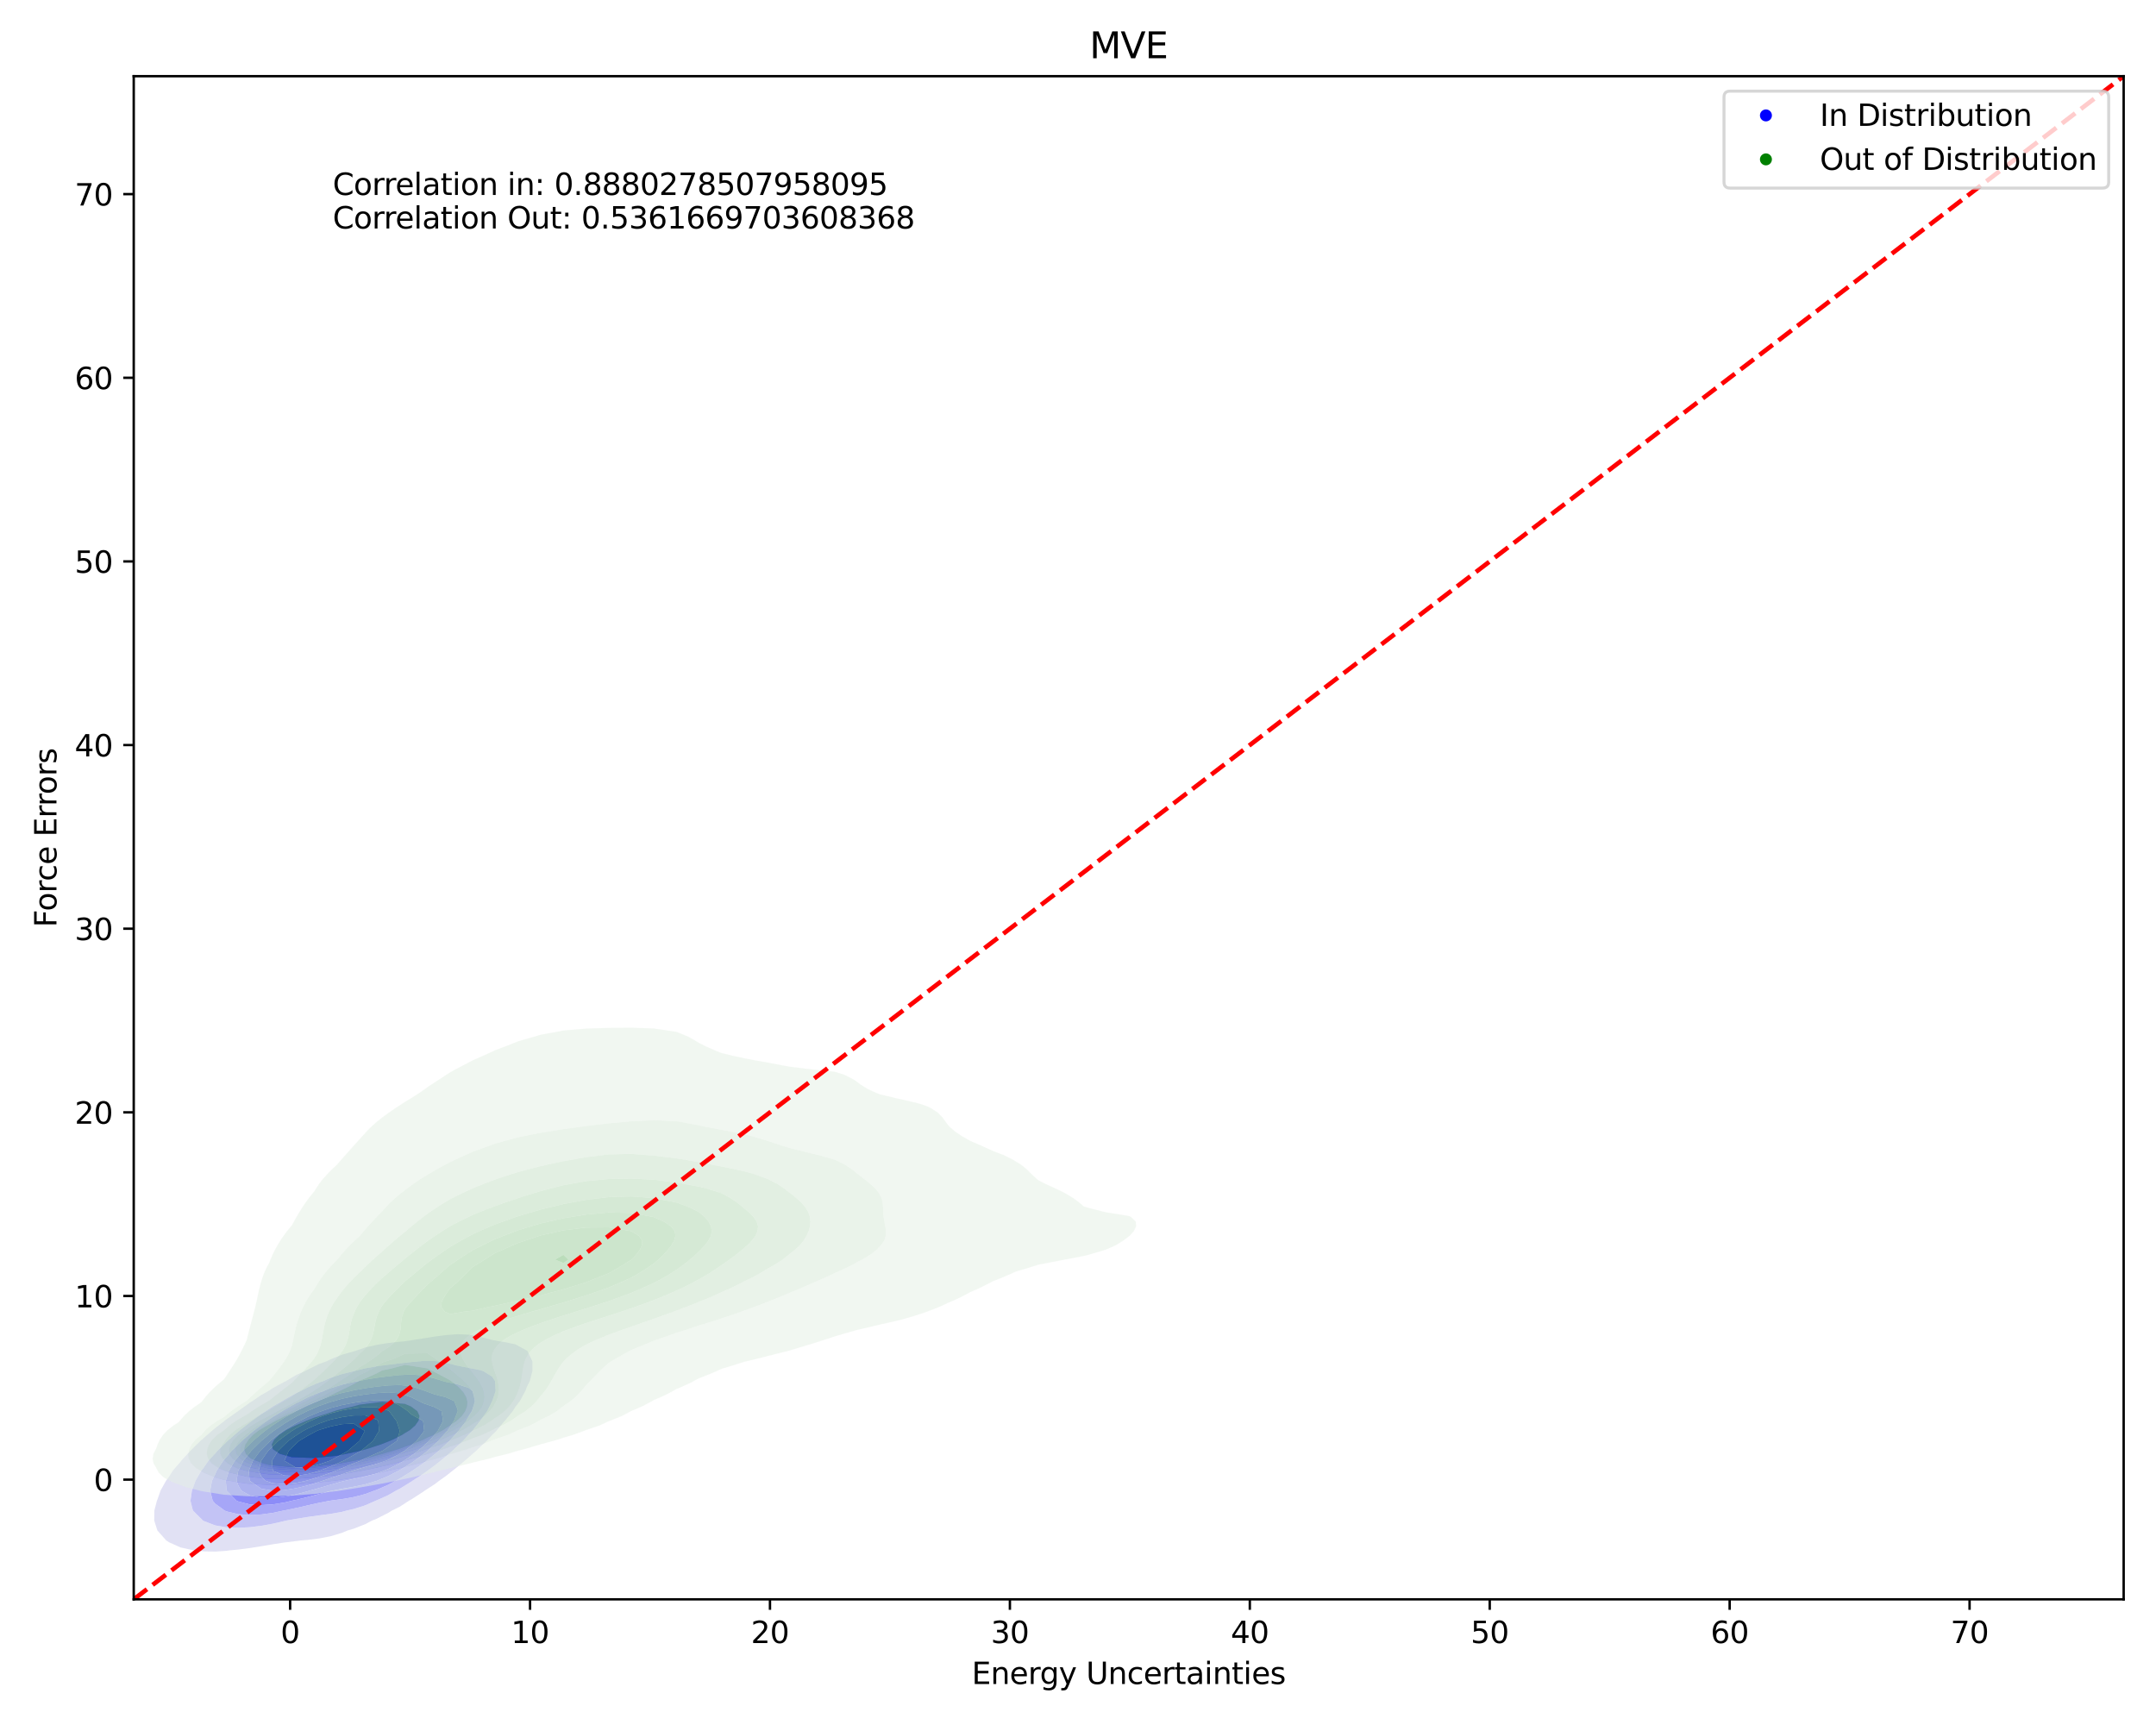 <?xml version="1.0" encoding="utf-8" standalone="no"?>
<!DOCTYPE svg PUBLIC "-//W3C//DTD SVG 1.1//EN"
  "http://www.w3.org/Graphics/SVG/1.1/DTD/svg11.dtd">
<svg xmlns:xlink="http://www.w3.org/1999/xlink" width="720pt" height="576pt" viewBox="0 0 720 576" xmlns="http://www.w3.org/2000/svg" version="1.1">
 <defs>
  <style type="text/css">*{stroke-linejoin: round; stroke-linecap: butt}</style>
 </defs>
 <g id="figure_1">
  <g id="patch_1">
   <path d="M 0 576 
L 720 576 
L 720 0 
L 0 0 
z
" style="fill: #ffffff"/>
  </g>
  <g id="axes_1">
   <g id="patch_2">
    <path d="M 44.66 534.04 
L 709.2 534.04 
L 709.2 25.44 
L 44.66 25.44 
z
" style="fill: #ffffff"/>
   </g>
   <g id="QuadContourSet_1">
    <path d="M 67.984 518.015 
L 71.839 518.099 
L 75.693 517.833 
L 76.579 517.701 
L 79.548 517.421 
L 83.402 516.918 
L 87.257 516.311 
L 91.112 515.657 
L 94.966 515.061 
L 98.821 514.588 
L 100.553 514.376 
L 102.676 514.203 
L 106.53 513.726 
L 110.385 512.973 
L 114.24 511.82 
L 116.073 511.052 
L 118.094 510.459 
L 121.949 508.953 
L 124.261 507.727 
L 125.804 507.116 
L 129.658 505.157 
L 130.879 504.402 
L 133.513 503.104 
L 136.625 501.078 
L 137.368 500.671 
L 141.222 498.181 
L 141.815 497.753 
L 145.077 495.649 
L 146.691 494.429 
L 148.932 492.834 
L 151.115 491.104 
L 152.786 489.789 
L 155.201 487.779 
L 156.641 486.525 
L 159.002 484.455 
L 160.496 483.01 
L 162.526 481.13 
L 164.35 479.164 
L 165.734 477.806 
L 168.205 474.829 
L 168.538 474.481 
L 171.266 471.156 
L 172.059 469.855 
L 173.614 467.832 
L 175.418 464.507 
L 175.914 463.153 
L 176.909 461.183 
L 177.795 457.858 
L 177.79 454.533 
L 176.185 451.209 
L 175.914 450.953 
L 172.059 448.86 
L 168.205 448.09 
L 166.773 447.884 
L 164.35 447.405 
L 160.496 446.428 
L 156.641 445.67 
L 152.786 445.508 
L 148.932 445.791 
L 145.077 446.31 
L 141.222 446.93 
L 137.368 447.537 
L 134.965 447.884 
L 133.513 448.02 
L 129.658 448.444 
L 125.804 449.056 
L 121.949 449.952 
L 118.232 451.209 
L 118.094 451.24 
L 114.24 452.337 
L 110.385 453.892 
L 109.1 454.533 
L 106.53 455.467 
L 102.676 457.358 
L 101.8 457.858 
L 98.821 459.169 
L 95.45 461.183 
L 94.966 461.417 
L 91.112 463.5 
L 89.57 464.507 
L 87.257 465.805 
L 84.295 467.832 
L 83.402 468.386 
L 79.554 471.156 
L 79.548 471.161 
L 75.693 473.877 
L 74.914 474.481 
L 71.839 476.892 
L 70.727 477.806 
L 67.984 480.216 
L 66.939 481.13 
L 64.129 483.92 
L 63.56 484.455 
L 60.522 487.779 
L 60.275 488.115 
L 57.691 491.104 
L 56.42 493.159 
L 55.452 494.429 
L 53.602 497.753 
L 52.565 500.745 
L 52.408 501.078 
L 51.547 504.402 
L 51.501 507.727 
L 52.565 511.052 
L 52.565 511.052 
L 55.517 514.376 
L 56.42 514.972 
L 60.275 516.699 
L 64.129 517.562 
L 65.443 517.701 
z
M 67.777 507.727 
L 64.443 504.402 
L 64.129 503.285 
L 63.605 501.078 
L 64.099 497.753 
L 64.129 497.685 
L 65.286 494.429 
L 67.209 491.104 
L 67.984 490.127 
L 69.594 487.779 
L 71.839 485.328 
L 72.567 484.455 
L 75.693 481.434 
L 75.995 481.13 
L 79.548 478.043 
L 79.825 477.806 
L 83.402 474.975 
L 84.069 474.481 
L 87.257 472.162 
L 88.811 471.156 
L 91.112 469.606 
L 94.228 467.832 
L 94.966 467.367 
L 98.821 465.226 
L 100.388 464.507 
L 102.676 463.278 
L 106.53 461.64 
L 107.844 461.183 
L 110.385 460.081 
L 114.24 458.804 
L 118.094 457.858 
L 118.094 457.858 
L 121.949 456.897 
L 125.804 456.218 
L 129.658 455.697 
L 133.513 455.235 
L 137.368 454.799 
L 140.45 454.533 
L 141.222 454.445 
L 145.077 454.43 
L 145.788 454.533 
L 148.932 455.035 
L 152.786 456.008 
L 156.641 456.776 
L 160.496 457.517 
L 161.471 457.858 
L 164.35 459.686 
L 165.357 461.183 
L 165.508 464.507 
L 164.392 467.832 
L 164.35 467.901 
L 162.738 471.156 
L 160.496 474.24 
L 160.346 474.481 
L 157.711 477.806 
L 156.641 478.897 
L 154.603 481.13 
L 152.786 482.821 
L 151.068 484.455 
L 148.932 486.284 
L 147.13 487.779 
L 145.077 489.405 
L 142.745 491.104 
L 141.222 492.225 
L 137.79 494.429 
L 137.368 494.719 
L 133.513 497.098 
L 132.232 497.753 
L 129.658 499.252 
L 125.804 500.978 
L 125.533 501.078 
L 121.949 502.669 
L 118.094 503.88 
L 115.731 504.402 
L 114.24 504.823 
L 110.385 505.508 
L 106.53 506.013 
L 102.676 506.547 
L 98.821 507.17 
L 95.654 507.727 
L 94.966 507.886 
L 91.112 508.787 
L 87.257 509.488 
L 83.402 509.957 
L 79.548 510.155 
L 75.693 510.003 
L 71.839 509.347 
L 67.984 507.848 
z
" clip-path="url(#pf8d75a5a02)" style="fill: #e1e1f4"/>
    <path d="M 67.984 507.848 
L 71.839 509.347 
L 75.693 510.003 
L 79.548 510.155 
L 83.402 509.957 
L 87.257 509.488 
L 91.112 508.787 
L 94.966 507.886 
L 95.654 507.727 
L 98.821 507.17 
L 102.676 506.547 
L 106.53 506.013 
L 110.385 505.508 
L 114.24 504.823 
L 115.731 504.402 
L 118.094 503.88 
L 121.949 502.669 
L 125.533 501.078 
L 125.804 500.978 
L 129.658 499.252 
L 132.232 497.753 
L 133.513 497.098 
L 137.368 494.719 
L 137.79 494.429 
L 141.222 492.225 
L 142.745 491.104 
L 145.077 489.405 
L 147.13 487.779 
L 148.932 486.284 
L 151.068 484.455 
L 152.786 482.821 
L 154.603 481.13 
L 156.641 478.897 
L 157.711 477.806 
L 160.346 474.481 
L 160.496 474.24 
L 162.738 471.156 
L 164.35 467.901 
L 164.392 467.832 
L 165.508 464.507 
L 165.357 461.183 
L 164.35 459.686 
L 161.471 457.858 
L 160.496 457.517 
L 156.641 456.776 
L 152.786 456.008 
L 148.932 455.035 
L 145.788 454.533 
L 145.077 454.43 
L 141.222 454.445 
L 140.45 454.533 
L 137.368 454.799 
L 133.513 455.235 
L 129.658 455.697 
L 125.804 456.218 
L 121.949 456.897 
L 118.094 457.858 
L 118.094 457.858 
L 114.24 458.804 
L 110.385 460.081 
L 107.844 461.183 
L 106.53 461.64 
L 102.676 463.278 
L 100.388 464.507 
L 98.821 465.226 
L 94.966 467.367 
L 94.228 467.832 
L 91.112 469.606 
L 88.811 471.156 
L 87.257 472.162 
L 84.069 474.481 
L 83.402 474.975 
L 79.825 477.806 
L 79.548 478.043 
L 75.995 481.13 
L 75.693 481.434 
L 72.567 484.455 
L 71.839 485.328 
L 69.594 487.779 
L 67.984 490.127 
L 67.209 491.104 
L 65.286 494.429 
L 64.129 497.685 
L 64.099 497.753 
L 63.605 501.078 
L 64.129 503.285 
L 64.443 504.402 
L 67.777 507.727 
z
M 75.03 504.402 
L 71.839 502.073 
L 71.018 501.078 
L 70.189 497.753 
L 70.793 494.429 
L 71.839 492.326 
L 72.351 491.104 
L 74.535 487.779 
L 75.693 486.469 
L 77.34 484.455 
L 79.548 482.3 
L 80.717 481.13 
L 83.402 478.823 
L 84.621 477.806 
L 87.257 475.782 
L 89.095 474.481 
L 91.112 473.082 
L 94.283 471.156 
L 94.966 470.724 
L 98.821 468.563 
L 100.37 467.832 
L 102.676 466.629 
L 106.53 465.01 
L 107.993 464.507 
L 110.385 463.541 
L 114.24 462.344 
L 118.094 461.453 
L 119.664 461.183 
L 121.949 460.695 
L 125.804 460.072 
L 129.658 459.562 
L 133.513 459.159 
L 137.368 458.972 
L 141.222 459.266 
L 145.077 460.272 
L 148.013 461.183 
L 148.932 461.44 
L 152.786 462.204 
L 156.641 463.513 
L 157.831 464.507 
L 158.611 467.832 
L 157.613 471.156 
L 156.641 472.71 
L 155.679 474.481 
L 153.123 477.806 
L 152.786 478.157 
L 150.093 481.13 
L 148.932 482.211 
L 146.526 484.455 
L 145.077 485.669 
L 142.425 487.779 
L 141.222 488.693 
L 137.695 491.104 
L 137.368 491.331 
L 133.513 493.709 
L 132.121 494.429 
L 129.658 495.797 
L 125.804 497.476 
L 124.974 497.753 
L 121.949 498.895 
L 118.094 499.892 
L 114.24 500.566 
L 110.385 501.078 
L 110.385 501.078 
L 106.53 501.812 
L 102.676 502.683 
L 98.821 503.553 
L 94.966 504.353 
L 94.682 504.402 
L 91.112 505.172 
L 87.257 505.698 
L 83.402 505.876 
L 79.548 505.613 
L 75.693 504.689 
z
" clip-path="url(#pf8d75a5a02)" style="fill: #c3c3f5"/>
    <path d="M 75.693 504.689 
L 79.548 505.613 
L 83.402 505.876 
L 87.257 505.698 
L 91.112 505.172 
L 94.682 504.402 
L 94.966 504.353 
L 98.821 503.553 
L 102.676 502.683 
L 106.53 501.812 
L 110.385 501.078 
L 110.385 501.078 
L 114.24 500.566 
L 118.094 499.892 
L 121.949 498.895 
L 124.974 497.753 
L 125.804 497.476 
L 129.658 495.797 
L 132.121 494.429 
L 133.513 493.709 
L 137.368 491.331 
L 137.695 491.104 
L 141.222 488.693 
L 142.425 487.779 
L 145.077 485.669 
L 146.526 484.455 
L 148.932 482.211 
L 150.093 481.13 
L 152.786 478.157 
L 153.123 477.806 
L 155.679 474.481 
L 156.641 472.71 
L 157.613 471.156 
L 158.611 467.832 
L 157.831 464.507 
L 156.641 463.513 
L 152.786 462.204 
L 148.932 461.44 
L 148.013 461.183 
L 145.077 460.272 
L 141.222 459.266 
L 137.368 458.972 
L 133.513 459.159 
L 129.658 459.562 
L 125.804 460.072 
L 121.949 460.695 
L 119.664 461.183 
L 118.094 461.453 
L 114.24 462.344 
L 110.385 463.541 
L 107.993 464.507 
L 106.53 465.01 
L 102.676 466.629 
L 100.37 467.832 
L 98.821 468.563 
L 94.966 470.724 
L 94.283 471.156 
L 91.112 473.082 
L 89.095 474.481 
L 87.257 475.782 
L 84.621 477.806 
L 83.402 478.823 
L 80.717 481.13 
L 79.548 482.3 
L 77.34 484.455 
L 75.693 486.469 
L 74.535 487.779 
L 72.351 491.104 
L 71.839 492.326 
L 70.793 494.429 
L 70.189 497.753 
L 71.018 501.078 
L 71.839 502.073 
L 75.03 504.402 
z
M 78.97 501.078 
L 75.693 497.753 
L 75.693 497.753 
L 75.398 494.429 
L 75.693 493.602 
L 76.455 491.104 
L 78.409 487.779 
L 79.548 486.429 
L 81.111 484.455 
L 83.402 482.202 
L 84.481 481.13 
L 87.257 478.801 
L 88.496 477.806 
L 91.112 475.894 
L 93.242 474.481 
L 94.966 473.366 
L 98.821 471.216 
L 98.94 471.156 
L 102.676 469.239 
L 106.098 467.832 
L 106.53 467.636 
L 110.385 466.196 
L 114.24 465.107 
L 117.054 464.507 
L 118.094 464.249 
L 121.949 463.544 
L 125.804 463.005 
L 129.658 462.611 
L 133.513 462.471 
L 137.368 462.895 
L 141.222 464.179 
L 142.107 464.507 
L 145.077 465.594 
L 148.932 466.578 
L 151.678 467.832 
L 152.786 470.519 
L 152.896 471.156 
L 152.786 471.406 
L 151.579 474.481 
L 149.368 477.806 
L 148.932 478.277 
L 146.38 481.13 
L 145.077 482.336 
L 142.737 484.455 
L 141.222 485.672 
L 138.39 487.779 
L 137.368 488.501 
L 133.513 490.879 
L 133.081 491.104 
L 129.658 492.873 
L 125.909 494.429 
L 125.804 494.475 
L 121.949 495.631 
L 118.094 496.447 
L 114.24 497.121 
L 110.913 497.753 
L 110.385 497.859 
L 106.53 498.886 
L 102.676 499.904 
L 98.821 500.836 
L 97.656 501.078 
L 94.966 501.722 
L 91.112 502.333 
L 87.257 502.579 
L 83.402 502.343 
L 79.548 501.356 
z
" clip-path="url(#pf8d75a5a02)" style="fill: #a6a6f7"/>
    <path d="M 79.548 501.356 
L 83.402 502.343 
L 87.257 502.579 
L 91.112 502.333 
L 94.966 501.722 
L 97.656 501.078 
L 98.821 500.836 
L 102.676 499.904 
L 106.53 498.886 
L 110.385 497.859 
L 110.913 497.753 
L 114.24 497.121 
L 118.094 496.447 
L 121.949 495.631 
L 125.804 494.475 
L 125.909 494.429 
L 129.658 492.873 
L 133.081 491.104 
L 133.513 490.879 
L 137.368 488.501 
L 138.39 487.779 
L 141.222 485.672 
L 142.737 484.455 
L 145.077 482.336 
L 146.38 481.13 
L 148.932 478.277 
L 149.368 477.806 
L 151.579 474.481 
L 152.786 471.406 
L 152.896 471.156 
L 152.786 470.519 
L 151.678 467.832 
L 148.932 466.578 
L 145.077 465.594 
L 142.107 464.507 
L 141.222 464.179 
L 137.368 462.895 
L 133.513 462.471 
L 129.658 462.611 
L 125.804 463.005 
L 121.949 463.544 
L 118.094 464.249 
L 117.054 464.507 
L 114.24 465.107 
L 110.385 466.196 
L 106.53 467.636 
L 106.098 467.832 
L 102.676 469.239 
L 98.94 471.156 
L 98.821 471.216 
L 94.966 473.366 
L 93.242 474.481 
L 91.112 475.894 
L 88.496 477.806 
L 87.257 478.801 
L 84.481 481.13 
L 83.402 482.202 
L 81.111 484.455 
L 79.548 486.429 
L 78.409 487.779 
L 76.455 491.104 
L 75.693 493.602 
L 75.398 494.429 
L 75.693 497.753 
L 75.693 497.753 
L 78.97 501.078 
z
M 80.588 497.753 
L 79.548 495.96 
L 78.992 494.429 
L 79.548 491.104 
L 79.548 491.104 
L 81.267 487.779 
L 83.402 485.086 
L 83.878 484.455 
L 87.248 481.13 
L 87.257 481.122 
L 91.112 478.009 
L 91.379 477.806 
L 94.966 475.361 
L 96.411 474.481 
L 98.821 473.066 
L 102.665 471.156 
L 102.676 471.151 
L 106.53 469.464 
L 110.385 468.138 
L 111.526 467.832 
L 114.24 467.04 
L 118.094 466.22 
L 121.949 465.612 
L 125.804 465.16 
L 129.658 464.917 
L 133.513 465.215 
L 137.368 466.595 
L 139.943 467.832 
L 141.222 468.51 
L 145.077 469.839 
L 147.445 471.156 
L 147.952 474.481 
L 146.209 477.806 
L 145.077 479.112 
L 143.336 481.13 
L 141.222 483.051 
L 139.595 484.455 
L 137.368 486.101 
L 134.837 487.779 
L 133.513 488.592 
L 129.658 490.524 
L 128.169 491.104 
L 125.804 491.979 
L 121.949 492.995 
L 118.094 493.82 
L 115.389 494.429 
L 114.24 494.679 
L 110.385 495.773 
L 106.53 496.883 
L 103.423 497.753 
L 102.676 497.978 
L 98.821 499.004 
L 94.966 499.751 
L 91.112 500.173 
L 87.257 500.131 
L 83.402 499.325 
z
" clip-path="url(#pf8d75a5a02)" style="fill: #8c8cf8"/>
    <path d="M 83.402 499.325 
L 87.257 500.131 
L 91.112 500.173 
L 94.966 499.751 
L 98.821 499.004 
L 102.676 497.978 
L 103.423 497.753 
L 106.53 496.883 
L 110.385 495.773 
L 114.24 494.679 
L 115.389 494.429 
L 118.094 493.82 
L 121.949 492.995 
L 125.804 491.979 
L 128.169 491.104 
L 129.658 490.524 
L 133.513 488.592 
L 134.837 487.779 
L 137.368 486.101 
L 139.595 484.455 
L 141.222 483.051 
L 143.336 481.13 
L 145.077 479.112 
L 146.209 477.806 
L 147.952 474.481 
L 147.445 471.156 
L 145.077 469.839 
L 141.222 468.51 
L 139.943 467.832 
L 137.368 466.595 
L 133.513 465.215 
L 129.658 464.917 
L 125.804 465.16 
L 121.949 465.612 
L 118.094 466.22 
L 114.24 467.04 
L 111.526 467.832 
L 110.385 468.138 
L 106.53 469.464 
L 102.676 471.151 
L 102.665 471.156 
L 98.821 473.066 
L 96.411 474.481 
L 94.966 475.361 
L 91.379 477.806 
L 91.112 478.009 
L 87.257 481.122 
L 87.248 481.13 
L 83.878 484.455 
L 83.402 485.086 
L 81.267 487.779 
L 79.548 491.104 
L 79.548 491.104 
L 78.992 494.429 
L 79.548 495.96 
L 80.588 497.753 
z
M 83.371 494.429 
L 83.061 491.104 
L 83.402 490.337 
L 84.44 487.779 
L 86.879 484.455 
L 87.257 484.082 
L 90.26 481.13 
L 91.112 480.442 
L 94.571 477.806 
L 94.966 477.536 
L 98.821 475.163 
L 100.078 474.481 
L 102.676 473.143 
L 106.53 471.497 
L 107.516 471.156 
L 110.385 470.156 
L 114.24 469.149 
L 118.094 468.399 
L 121.949 467.832 
L 121.95 467.832 
L 125.804 467.514 
L 129.658 467.681 
L 130.298 467.832 
L 133.513 469.315 
L 136.141 471.156 
L 137.368 472.301 
L 141.222 474.419 
L 141.302 474.481 
L 141.675 477.806 
L 141.222 478.409 
L 139.122 481.13 
L 137.368 482.644 
L 135.09 484.455 
L 133.513 485.431 
L 129.658 487.445 
L 128.834 487.779 
L 125.804 488.748 
L 121.949 489.854 
L 118.094 490.973 
L 117.741 491.104 
L 114.24 492.256 
L 110.385 493.557 
L 107.798 494.429 
L 106.53 494.852 
L 102.676 496.016 
L 98.821 496.939 
L 94.966 497.575 
L 91.112 497.753 
L 87.257 497.106 
L 83.402 494.47 
z
" clip-path="url(#pf8d75a5a02)" style="fill: #7474f9"/>
    <path d="M 83.402 494.47 
L 87.257 497.106 
L 91.112 497.753 
L 94.966 497.575 
L 98.821 496.939 
L 102.676 496.016 
L 106.53 494.852 
L 107.798 494.429 
L 110.385 493.557 
L 114.24 492.256 
L 117.741 491.104 
L 118.094 490.973 
L 121.949 489.854 
L 125.804 488.748 
L 128.834 487.779 
L 129.658 487.445 
L 133.513 485.431 
L 135.09 484.455 
L 137.368 482.644 
L 139.122 481.13 
L 141.222 478.409 
L 141.675 477.806 
L 141.302 474.481 
L 141.222 474.419 
L 137.368 472.301 
L 136.141 471.156 
L 133.513 469.315 
L 130.298 467.832 
L 129.658 467.681 
L 125.804 467.514 
L 121.95 467.832 
L 121.949 467.832 
L 118.094 468.399 
L 114.24 469.149 
L 110.385 470.156 
L 107.516 471.156 
L 106.53 471.497 
L 102.676 473.143 
L 100.078 474.481 
L 98.821 475.163 
L 94.966 477.536 
L 94.571 477.806 
L 91.112 480.442 
L 90.26 481.13 
L 87.257 484.082 
L 86.879 484.455 
L 84.44 487.779 
L 83.402 490.337 
L 83.061 491.104 
L 83.371 494.429 
z
M 88.607 494.429 
L 87.257 493.053 
L 86.382 491.104 
L 87.208 487.779 
L 87.257 487.711 
L 89.536 484.455 
L 91.112 482.901 
L 92.941 481.13 
L 94.966 479.583 
L 97.476 477.806 
L 98.821 476.974 
L 102.676 474.895 
L 103.578 474.481 
L 106.53 473.226 
L 110.385 471.93 
L 113.353 471.156 
L 114.24 470.93 
L 118.094 470.249 
L 121.949 469.846 
L 125.804 469.897 
L 129.658 471.002 
L 129.927 471.156 
L 132.424 474.481 
L 133.513 477.806 
L 132.587 481.13 
L 129.658 483.126 
L 127.762 484.455 
L 125.804 485.237 
L 121.949 486.973 
L 120.333 487.779 
L 118.094 488.644 
L 114.24 490.24 
L 112.186 491.104 
L 110.385 491.788 
L 106.53 493.145 
L 102.676 494.335 
L 102.257 494.429 
L 98.821 495.17 
L 94.966 495.545 
L 91.112 495.275 
z
" clip-path="url(#pf8d75a5a02)" style="fill: #5b5bfa"/>
    <path d="M 91.112 495.275 
L 94.966 495.545 
L 98.821 495.17 
L 102.257 494.429 
L 102.676 494.335 
L 106.53 493.145 
L 110.385 491.788 
L 112.186 491.104 
L 114.24 490.24 
L 118.094 488.644 
L 120.333 487.779 
L 121.949 486.973 
L 125.804 485.237 
L 127.762 484.455 
L 129.658 483.126 
L 132.587 481.13 
L 133.513 477.806 
L 132.424 474.481 
L 129.927 471.156 
L 129.658 471.002 
L 125.804 469.897 
L 121.949 469.846 
L 118.094 470.249 
L 114.24 470.93 
L 113.353 471.156 
L 110.385 471.93 
L 106.53 473.226 
L 103.578 474.481 
L 102.676 474.895 
L 98.821 476.974 
L 97.476 477.806 
L 94.966 479.583 
L 92.941 481.13 
L 91.112 482.901 
L 89.536 484.455 
L 87.257 487.711 
L 87.208 487.779 
L 86.382 491.104 
L 87.257 493.053 
L 88.607 494.429 
z
M 91.112 491.104 
L 91.112 491.104 
L 90.816 487.779 
L 91.112 487.304 
L 92.855 484.455 
L 94.966 482.378 
L 96.286 481.13 
L 98.821 479.361 
L 101.271 477.806 
L 102.676 477.057 
L 106.53 475.365 
L 108.994 474.481 
L 110.385 474.036 
L 114.24 473.174 
L 118.094 472.638 
L 121.949 472.61 
L 125.804 474.025 
L 126.319 474.481 
L 126.592 477.806 
L 125.804 479.058 
L 124.609 481.13 
L 121.949 483.288 
L 120.564 484.455 
L 118.094 485.857 
L 114.663 487.779 
L 114.24 487.97 
L 110.385 489.651 
L 106.749 491.104 
L 106.53 491.183 
L 102.676 492.212 
L 98.821 492.808 
L 94.966 492.709 
z
" clip-path="url(#pf8d75a5a02)" style="fill: #4343fc"/>
    <path d="M 94.966 492.709 
L 98.821 492.808 
L 102.676 492.212 
L 106.53 491.183 
L 106.749 491.104 
L 110.385 489.651 
L 114.24 487.97 
L 114.663 487.779 
L 118.094 485.857 
L 120.564 484.455 
L 121.949 483.288 
L 124.609 481.13 
L 125.804 479.058 
L 126.592 477.806 
L 126.319 474.481 
L 125.804 474.025 
L 121.949 472.61 
L 118.094 472.638 
L 114.24 473.174 
L 110.385 474.036 
L 108.994 474.481 
L 106.53 475.365 
L 102.676 477.057 
L 101.271 477.806 
L 98.821 479.361 
L 96.286 481.13 
L 94.966 482.378 
L 92.855 484.455 
L 91.112 487.304 
L 90.816 487.779 
L 91.112 491.104 
L 91.112 491.104 
z
M 94.966 487.779 
L 96.404 484.455 
L 98.821 482.103 
L 99.88 481.13 
L 102.676 479.461 
L 105.771 477.806 
L 106.53 477.486 
L 110.385 476.323 
L 114.24 475.527 
L 118.094 475.338 
L 121.828 477.806 
L 120.085 481.13 
L 118.094 482.808 
L 116.17 484.455 
L 114.24 485.555 
L 110.385 487.649 
L 110.102 487.779 
L 106.53 489.003 
L 102.676 489.919 
L 98.821 490.074 
z
" clip-path="url(#pf8d75a5a02)" style="fill: #2a2afd"/>
    <path d="M 98.821 490.074 
L 102.676 489.919 
L 106.53 489.003 
L 110.102 487.779 
L 110.385 487.649 
L 114.24 485.555 
L 116.17 484.455 
L 118.094 482.808 
L 120.085 481.13 
L 121.828 477.806 
L 118.094 475.338 
L 114.24 475.527 
L 110.385 476.323 
L 106.53 477.486 
L 105.771 477.806 
L 102.676 479.461 
L 99.88 481.13 
L 98.821 482.103 
L 96.404 484.455 
L 94.966 487.779 
z
" clip-path="url(#pf8d75a5a02)" style="fill: #0f0ffe"/>
   </g>
   <g id="QuadContourSet_2">
    <path d="M 74.808 499.114 
L 82.363 499.594 
L 89.917 499.652 
L 97.472 499.421 
L 105.027 498.851 
L 110.287 498.137 
L 112.581 497.902 
L 120.136 496.712 
L 120.982 496.555 
L 127.691 495.382 
L 129.71 494.972 
L 135.246 493.817 
L 137.236 493.39 
L 142.8 492.076 
L 144.013 491.807 
L 150.291 490.224 
L 150.355 490.207 
L 156.953 488.642 
L 157.91 488.367 
L 163.357 487.059 
L 165.464 486.436 
L 169.43 485.477 
L 173.019 484.401 
L 175.088 483.894 
L 180.418 482.312 
L 180.574 482.259 
L 186.222 480.729 
L 188.129 480.072 
L 191.313 479.147 
L 195.596 477.564 
L 195.683 477.528 
L 200.186 475.982 
L 203.238 474.588 
L 203.755 474.399 
L 207.645 472.817 
L 210.656 471.234 
L 210.793 471.154 
L 214.342 469.652 
L 217.359 468.069 
L 218.347 467.477 
L 220.743 466.487 
L 223.97 464.904 
L 225.902 463.795 
L 227.096 463.322 
L 230.586 461.739 
L 233.457 460.204 
L 233.587 460.157 
L 237.61 458.574 
L 241.012 457.052 
L 241.214 456.991 
L 246.423 455.409 
L 248.566 454.713 
L 252.266 453.826 
L 256.121 452.865 
L 258.586 452.244 
L 263.676 450.96 
L 264.63 450.661 
L 269.899 449.079 
L 271.231 448.688 
L 274.91 447.496 
L 278.785 446.231 
L 279.877 445.914 
L 285.367 444.331 
L 286.34 444.046 
L 291.985 442.749 
L 293.895 442.288 
L 298.824 441.166 
L 301.449 440.53 
L 304.739 439.584 
L 309.004 438.186 
L 309.536 438.001 
L 313.603 436.419 
L 316.559 435.053 
L 317.08 434.836 
L 320.62 433.254 
L 323.627 431.671 
L 324.114 431.411 
L 327.128 430.089 
L 330.305 428.506 
L 331.668 427.771 
L 333.857 426.924 
L 337.623 425.341 
L 339.223 424.584 
L 342.072 423.759 
L 346.778 422.301 
L 347.407 422.176 
L 354.332 420.837 
L 355.622 420.593 
L 361.887 419.393 
L 363.438 419.011 
L 368.787 417.428 
L 369.442 417.205 
L 372.517 415.846 
L 375.109 414.263 
L 376.997 412.847 
L 377.209 412.681 
L 378.64 411.098 
L 379.409 409.516 
L 379.305 407.933 
L 377.708 406.351 
L 376.997 406.033 
L 369.442 404.825 
L 369.158 404.768 
L 362.988 403.186 
L 361.887 402.808 
L 360.501 401.603 
L 358.359 400.021 
L 355.708 398.438 
L 354.332 397.727 
L 352.476 396.856 
L 349.022 395.273 
L 346.778 394.104 
L 346.226 393.691 
L 344.552 392.108 
L 342.985 390.526 
L 341.074 388.943 
L 339.223 387.838 
L 338.518 387.361 
L 335.364 385.778 
L 331.668 384.345 
L 331.34 384.195 
L 327.824 382.613 
L 324.176 381.03 
L 324.114 381.001 
L 321.353 379.448 
L 319.008 377.865 
L 317.173 376.283 
L 316.559 375.61 
L 315.898 374.7 
L 314.736 373.118 
L 313.2 371.535 
L 310.796 369.953 
L 309.004 369.158 
L 306.472 368.37 
L 301.449 367.196 
L 299.613 366.788 
L 293.895 365.429 
L 293.245 365.205 
L 289.735 363.623 
L 287.233 362.04 
L 286.34 361.318 
L 285.068 360.458 
L 281.989 358.875 
L 278.785 357.871 
L 273.263 357.293 
L 271.231 357.115 
L 263.676 356.181 
L 261.086 355.71 
L 256.121 354.753 
L 252.486 354.128 
L 248.566 353.374 
L 244.719 352.545 
L 241.012 351.631 
L 239.259 350.962 
L 235.656 349.38 
L 233.457 348.259 
L 232.715 347.797 
L 229.968 346.215 
L 226.121 344.632 
L 225.902 344.561 
L 218.347 343.419 
L 210.793 343.146 
L 203.238 343.218 
L 195.683 343.459 
L 188.129 344.108 
L 185.382 344.632 
L 180.574 345.503 
L 178.207 346.215 
L 173.019 347.71 
L 172.799 347.797 
L 168.823 349.38 
L 165.464 350.646 
L 164.783 350.962 
L 161.321 352.545 
L 157.91 354.047 
L 157.752 354.128 
L 154.738 355.71 
L 151.687 357.293 
L 150.355 358.045 
L 149.065 358.875 
L 146.647 360.458 
L 144.225 362.04 
L 142.8 362.984 
L 141.95 363.623 
L 139.641 365.205 
L 137.138 366.788 
L 135.246 367.925 
L 134.593 368.37 
L 132.155 369.953 
L 129.837 371.535 
L 127.691 373.118 
L 127.691 373.118 
L 125.688 374.7 
L 123.939 376.283 
L 122.374 377.865 
L 120.937 379.448 
L 120.136 380.384 
L 119.523 381.03 
L 118.087 382.613 
L 116.681 384.195 
L 115.27 385.778 
L 113.864 387.361 
L 112.581 388.852 
L 112.487 388.943 
L 110.82 390.526 
L 109.25 392.108 
L 107.827 393.691 
L 106.588 395.273 
L 105.537 396.856 
L 105.027 397.714 
L 104.427 398.438 
L 103.17 400.021 
L 102.017 401.603 
L 100.953 403.186 
L 99.96 404.768 
L 99.021 406.351 
L 98.128 407.933 
L 97.472 409.126 
L 97.15 409.516 
L 95.859 411.098 
L 94.68 412.681 
L 93.607 414.263 
L 92.639 415.846 
L 91.771 417.428 
L 90.997 419.011 
L 90.314 420.593 
L 89.917 421.633 
L 89.601 422.176 
L 88.789 423.759 
L 88.107 425.341 
L 87.535 426.924 
L 87.058 428.506 
L 86.654 430.089 
L 86.298 431.671 
L 85.959 433.254 
L 85.611 434.836 
L 85.241 436.419 
L 84.846 438.001 
L 84.432 439.584 
L 84.009 441.166 
L 83.585 442.749 
L 83.168 444.331 
L 82.766 445.914 
L 82.378 447.496 
L 82.363 447.559 
L 81.621 449.079 
L 80.855 450.661 
L 80.052 452.244 
L 79.177 453.826 
L 78.22 455.409 
L 77.198 456.991 
L 76.146 458.574 
L 75.102 460.157 
L 74.808 460.583 
L 73.387 461.739 
L 71.585 463.322 
L 69.994 464.904 
L 68.59 466.487 
L 67.356 468.069 
L 67.253 468.196 
L 65.136 469.652 
L 63.12 471.234 
L 61.43 472.817 
L 60.066 474.399 
L 59.698 474.859 
L 57.952 475.982 
L 55.935 477.564 
L 54.45 479.147 
L 53.377 480.729 
L 52.616 482.312 
L 52.144 483.741 
L 52.022 483.894 
L 51.226 485.477 
L 50.97 487.059 
L 51.274 488.642 
L 52.144 490.053 
L 52.195 490.224 
L 53.078 491.807 
L 54.732 493.39 
L 57.752 494.972 
L 59.698 495.683 
L 61.951 496.555 
L 67.253 497.886 
L 68.697 498.137 
z
M 79.613 494.972 
L 74.808 494.144 
L 72.016 493.39 
L 68.127 491.807 
L 67.253 491.229 
L 65.491 490.224 
L 63.819 488.642 
L 63.023 487.059 
L 62.841 485.477 
L 63.155 483.894 
L 63.939 482.312 
L 65.242 480.729 
L 67.181 479.147 
L 67.253 479.097 
L 68.546 477.564 
L 70.302 475.982 
L 72.595 474.399 
L 74.808 473.141 
L 75.192 472.817 
L 77.089 471.234 
L 79.301 469.652 
L 81.807 468.069 
L 82.363 467.703 
L 83.657 466.487 
L 85.373 464.904 
L 87.176 463.322 
L 89.064 461.739 
L 89.917 461.009 
L 90.625 460.157 
L 91.89 458.574 
L 93.139 456.991 
L 94.326 455.409 
L 95.392 453.826 
L 96.288 452.244 
L 97 450.661 
L 97.472 449.32 
L 97.535 449.079 
L 97.873 447.496 
L 98.192 445.914 
L 98.533 444.331 
L 98.923 442.749 
L 99.381 441.166 
L 99.914 439.584 
L 100.53 438.001 
L 101.236 436.419 
L 102.045 434.836 
L 102.971 433.254 
L 104.032 431.671 
L 105.027 430.348 
L 105.176 430.089 
L 106.114 428.506 
L 107.151 426.924 
L 108.309 425.341 
L 109.604 423.759 
L 111.053 422.176 
L 112.581 420.67 
L 112.643 420.593 
L 113.904 419.011 
L 115.275 417.428 
L 116.777 415.846 
L 118.408 414.263 
L 120.136 412.681 
L 120.136 412.681 
L 121.454 411.098 
L 122.838 409.516 
L 124.279 407.933 
L 125.771 406.351 
L 127.328 404.768 
L 127.691 404.407 
L 128.741 403.186 
L 130.248 401.603 
L 131.947 400.021 
L 133.865 398.438 
L 135.246 397.407 
L 135.935 396.856 
L 138.053 395.273 
L 140.396 393.691 
L 142.8 392.222 
L 142.99 392.108 
L 145.669 390.526 
L 148.567 388.943 
L 150.355 388.015 
L 151.749 387.361 
L 155.174 385.778 
L 157.91 384.577 
L 158.952 384.195 
L 163.255 382.613 
L 165.464 381.821 
L 168.306 381.03 
L 173.019 379.756 
L 174.515 379.448 
L 180.574 378.237 
L 182.837 377.865 
L 188.129 377.036 
L 193.584 376.283 
L 195.683 376.003 
L 203.238 375.095 
L 207.638 374.7 
L 210.793 374.4 
L 218.347 374.035 
L 225.902 374.383 
L 227.732 374.7 
L 233.457 375.765 
L 235.836 376.283 
L 241.012 377.267 
L 244.197 377.865 
L 248.566 378.712 
L 251.404 379.448 
L 256.121 380.881 
L 256.561 381.03 
L 261.368 382.613 
L 263.676 383.312 
L 267.153 384.195 
L 271.231 385.18 
L 273.723 385.778 
L 278.785 387.251 
L 279.054 387.361 
L 282.239 388.943 
L 284.614 390.526 
L 286.34 391.916 
L 286.59 392.108 
L 288.62 393.691 
L 290.585 395.273 
L 292.31 396.856 
L 293.591 398.438 
L 293.895 399.049 
L 294.387 400.021 
L 294.765 401.603 
L 294.898 403.186 
L 294.962 404.768 
L 295.089 406.351 
L 295.336 407.933 
L 295.653 409.516 
L 295.886 411.098 
L 295.828 412.681 
L 295.293 414.263 
L 294.16 415.846 
L 293.895 416.079 
L 292.641 417.428 
L 290.582 419.011 
L 287.926 420.593 
L 286.34 421.371 
L 284.939 422.176 
L 281.785 423.759 
L 278.785 425.078 
L 278.252 425.341 
L 274.866 426.924 
L 271.231 428.47 
L 271.15 428.506 
L 267.601 430.089 
L 263.745 431.671 
L 263.676 431.699 
L 260.012 433.254 
L 256.121 434.761 
L 255.938 434.836 
L 251.932 436.419 
L 248.566 437.611 
L 247.522 438.001 
L 242.935 439.584 
L 241.012 440.188 
L 238.135 441.166 
L 233.457 442.585 
L 232.985 442.749 
L 228.228 444.331 
L 225.902 445.046 
L 223.508 445.914 
L 218.917 447.496 
L 218.347 447.693 
L 214.985 449.079 
L 211.124 450.661 
L 210.793 450.805 
L 208.096 452.244 
L 205.371 453.826 
L 203.238 455.157 
L 202.918 455.409 
L 201.166 456.991 
L 199.583 458.574 
L 198.066 460.157 
L 196.509 461.739 
L 195.683 462.524 
L 195.071 463.322 
L 193.752 464.904 
L 192.202 466.487 
L 190.285 468.069 
L 188.129 469.471 
L 187.93 469.652 
L 185.899 471.234 
L 183.251 472.817 
L 180.574 474.042 
L 180.02 474.399 
L 177.09 475.982 
L 173.019 477.556 
L 173.004 477.564 
L 169.633 479.147 
L 165.464 480.546 
L 165.048 480.729 
L 160.927 482.312 
L 157.91 483.206 
L 156.07 483.894 
L 150.627 485.477 
L 150.355 485.55 
L 145.648 487.059 
L 142.8 487.793 
L 139.903 488.642 
L 135.246 489.781 
L 133.507 490.224 
L 127.691 491.538 
L 126.402 491.807 
L 120.136 493.067 
L 118.08 493.39 
L 112.581 494.322 
L 106.461 494.972 
L 105.027 495.161 
L 97.472 495.743 
L 89.917 495.844 
L 82.363 495.383 
z
" clip-path="url(#pf8d75a5a02)" style="fill: #e4f0e4; fill-opacity: 0.5"/>
    <path d="M 82.363 495.383 
L 89.917 495.844 
L 97.472 495.743 
L 105.027 495.161 
L 106.461 494.972 
L 112.581 494.322 
L 118.08 493.39 
L 120.136 493.067 
L 126.402 491.807 
L 127.691 491.538 
L 133.507 490.224 
L 135.246 489.781 
L 139.903 488.642 
L 142.8 487.793 
L 145.648 487.059 
L 150.355 485.55 
L 150.627 485.477 
L 156.07 483.894 
L 157.91 483.206 
L 160.927 482.312 
L 165.048 480.729 
L 165.464 480.546 
L 169.633 479.147 
L 173.004 477.564 
L 173.019 477.556 
L 177.09 475.982 
L 180.02 474.399 
L 180.574 474.042 
L 183.251 472.817 
L 185.899 471.234 
L 187.93 469.652 
L 188.129 469.471 
L 190.285 468.069 
L 192.202 466.487 
L 193.752 464.904 
L 195.071 463.322 
L 195.683 462.524 
L 196.509 461.739 
L 198.066 460.157 
L 199.583 458.574 
L 201.166 456.991 
L 202.918 455.409 
L 203.238 455.157 
L 205.371 453.826 
L 208.096 452.244 
L 210.793 450.805 
L 211.124 450.661 
L 214.985 449.079 
L 218.347 447.693 
L 218.917 447.496 
L 223.508 445.914 
L 225.902 445.046 
L 228.228 444.331 
L 232.985 442.749 
L 233.457 442.585 
L 238.135 441.166 
L 241.012 440.188 
L 242.935 439.584 
L 247.522 438.001 
L 248.566 437.611 
L 251.932 436.419 
L 255.938 434.836 
L 256.121 434.761 
L 260.012 433.254 
L 263.676 431.699 
L 263.745 431.671 
L 267.601 430.089 
L 271.15 428.506 
L 271.231 428.47 
L 274.866 426.924 
L 278.252 425.341 
L 278.785 425.078 
L 281.785 423.759 
L 284.939 422.176 
L 286.34 421.371 
L 287.926 420.593 
L 290.582 419.011 
L 292.641 417.428 
L 293.895 416.079 
L 294.16 415.846 
L 295.293 414.263 
L 295.828 412.681 
L 295.886 411.098 
L 295.653 409.516 
L 295.336 407.933 
L 295.089 406.351 
L 294.962 404.768 
L 294.898 403.186 
L 294.765 401.603 
L 294.387 400.021 
L 293.895 399.049 
L 293.591 398.438 
L 292.31 396.856 
L 290.585 395.273 
L 288.62 393.691 
L 286.59 392.108 
L 286.34 391.916 
L 284.614 390.526 
L 282.239 388.943 
L 279.054 387.361 
L 278.785 387.251 
L 273.723 385.778 
L 271.231 385.18 
L 267.153 384.195 
L 263.676 383.312 
L 261.368 382.613 
L 256.561 381.03 
L 256.121 380.881 
L 251.404 379.448 
L 248.566 378.712 
L 244.197 377.865 
L 241.012 377.267 
L 235.836 376.283 
L 233.457 375.765 
L 227.732 374.7 
L 225.902 374.383 
L 218.347 374.035 
L 210.793 374.4 
L 207.638 374.7 
L 203.238 375.095 
L 195.683 376.003 
L 193.584 376.283 
L 188.129 377.036 
L 182.837 377.865 
L 180.574 378.237 
L 174.515 379.448 
L 173.019 379.756 
L 168.306 381.03 
L 165.464 381.821 
L 163.255 382.613 
L 158.952 384.195 
L 157.91 384.577 
L 155.174 385.778 
L 151.749 387.361 
L 150.355 388.015 
L 148.567 388.943 
L 145.669 390.526 
L 142.99 392.108 
L 142.8 392.222 
L 140.396 393.691 
L 138.053 395.273 
L 135.935 396.856 
L 135.246 397.407 
L 133.865 398.438 
L 131.947 400.021 
L 130.248 401.603 
L 128.741 403.186 
L 127.691 404.407 
L 127.328 404.768 
L 125.771 406.351 
L 124.279 407.933 
L 122.838 409.516 
L 121.454 411.098 
L 120.136 412.681 
L 120.136 412.681 
L 118.408 414.263 
L 116.777 415.846 
L 115.275 417.428 
L 113.904 419.011 
L 112.643 420.593 
L 112.581 420.67 
L 111.053 422.176 
L 109.604 423.759 
L 108.309 425.341 
L 107.151 426.924 
L 106.114 428.506 
L 105.176 430.089 
L 105.027 430.348 
L 104.032 431.671 
L 102.971 433.254 
L 102.045 434.836 
L 101.236 436.419 
L 100.53 438.001 
L 99.914 439.584 
L 99.381 441.166 
L 98.923 442.749 
L 98.533 444.331 
L 98.192 445.914 
L 97.873 447.496 
L 97.535 449.079 
L 97.472 449.32 
L 97 450.661 
L 96.288 452.244 
L 95.392 453.826 
L 94.326 455.409 
L 93.139 456.991 
L 91.89 458.574 
L 90.625 460.157 
L 89.917 461.009 
L 89.064 461.739 
L 87.176 463.322 
L 85.373 464.904 
L 83.657 466.487 
L 82.363 467.703 
L 81.807 468.069 
L 79.301 469.652 
L 77.089 471.234 
L 75.192 472.817 
L 74.808 473.141 
L 72.595 474.399 
L 70.302 475.982 
L 68.546 477.564 
L 67.253 479.097 
L 67.181 479.147 
L 65.242 480.729 
L 63.939 482.312 
L 63.155 483.894 
L 62.841 485.477 
L 63.023 487.059 
L 63.819 488.642 
L 65.491 490.224 
L 67.253 491.229 
L 68.127 491.807 
L 72.016 493.39 
L 74.808 494.144 
L 79.613 494.972 
z
M 85.632 493.39 
L 82.363 493.045 
L 77.055 491.807 
L 74.808 490.981 
L 73.038 490.224 
L 70.673 488.642 
L 69.487 487.059 
L 69.062 485.477 
L 69.194 483.894 
L 69.801 482.312 
L 70.882 480.729 
L 72.506 479.147 
L 74.8 477.564 
L 74.808 477.56 
L 76.566 475.982 
L 78.811 474.399 
L 81.626 472.817 
L 82.363 472.418 
L 84.037 471.234 
L 86.468 469.652 
L 89.156 468.069 
L 89.917 467.601 
L 91.367 466.487 
L 93.374 464.904 
L 95.4 463.322 
L 97.457 461.739 
L 97.472 461.726 
L 98.987 460.157 
L 100.496 458.574 
L 101.987 456.991 
L 103.433 455.409 
L 104.775 453.826 
L 105.027 453.465 
L 105.756 452.244 
L 106.502 450.661 
L 107.054 449.079 
L 107.44 447.496 
L 107.726 445.914 
L 107.991 444.331 
L 108.304 442.749 
L 108.709 441.166 
L 109.228 439.584 
L 109.872 438.001 
L 110.651 436.419 
L 111.579 434.836 
L 112.581 433.391 
L 112.672 433.254 
L 113.813 431.671 
L 115.068 430.089 
L 116.443 428.506 
L 117.95 426.924 
L 119.601 425.341 
L 120.136 424.848 
L 121.239 423.759 
L 122.86 422.176 
L 124.538 420.593 
L 126.305 419.011 
L 127.691 417.838 
L 128.142 417.428 
L 129.883 415.846 
L 131.673 414.263 
L 133.545 412.681 
L 135.246 411.317 
L 135.51 411.098 
L 137.379 409.516 
L 139.297 407.933 
L 141.319 406.351 
L 142.8 405.247 
L 143.493 404.768 
L 145.814 403.186 
L 148.324 401.603 
L 150.355 400.406 
L 151.119 400.021 
L 154.311 398.438 
L 157.724 396.856 
L 157.91 396.77 
L 161.614 395.273 
L 165.464 393.817 
L 165.831 393.691 
L 170.601 392.108 
L 173.019 391.366 
L 176.078 390.526 
L 180.574 389.379 
L 182.524 388.943 
L 188.129 387.737 
L 190.247 387.361 
L 195.683 386.385 
L 200.828 385.778 
L 203.238 385.476 
L 210.793 385.289 
L 217.071 385.778 
L 218.347 385.873 
L 225.902 386.791 
L 229.331 387.361 
L 233.457 388.041 
L 237.956 388.943 
L 241.012 389.52 
L 245.82 390.526 
L 248.566 391.124 
L 252.074 392.108 
L 256.121 393.581 
L 256.389 393.691 
L 259.51 395.273 
L 261.899 396.856 
L 263.676 398.241 
L 263.936 398.438 
L 265.904 400.021 
L 267.622 401.603 
L 268.994 403.186 
L 269.948 404.768 
L 270.479 406.351 
L 270.635 407.933 
L 270.475 409.516 
L 270.043 411.098 
L 269.349 412.681 
L 268.371 414.263 
L 267.06 415.846 
L 265.373 417.428 
L 263.676 418.744 
L 263.379 419.011 
L 261.36 420.593 
L 258.935 422.176 
L 256.121 423.759 
L 256.121 423.759 
L 253.514 425.341 
L 250.499 426.924 
L 248.566 427.832 
L 247.339 428.506 
L 244.139 430.089 
L 241.012 431.446 
L 240.548 431.671 
L 237.028 433.254 
L 233.457 434.664 
L 233.052 434.836 
L 229.127 436.419 
L 225.902 437.6 
L 224.85 438.001 
L 220.551 439.584 
L 218.347 440.358 
L 216.053 441.166 
L 211.497 442.749 
L 210.793 442.996 
L 206.987 444.331 
L 203.238 445.704 
L 202.684 445.914 
L 198.874 447.496 
L 195.683 448.998 
L 195.527 449.079 
L 192.896 450.661 
L 190.728 452.244 
L 188.956 453.826 
L 188.129 454.705 
L 187.561 455.409 
L 186.478 456.991 
L 185.537 458.574 
L 184.657 460.157 
L 183.764 461.739 
L 182.786 463.322 
L 181.641 464.904 
L 180.574 466.104 
L 180.315 466.487 
L 179.029 468.069 
L 177.459 469.652 
L 175.474 471.234 
L 173.019 472.731 
L 172.916 472.817 
L 170.653 474.399 
L 167.72 475.982 
L 165.464 476.939 
L 164.35 477.564 
L 160.932 479.147 
L 157.91 480.23 
L 156.818 480.729 
L 152.677 482.312 
L 150.355 483.033 
L 148.1 483.894 
L 142.8 485.463 
L 142.761 485.477 
L 137.762 487.059 
L 135.246 487.711 
L 131.868 488.642 
L 127.691 489.634 
L 125.043 490.224 
L 120.136 491.249 
L 116.749 491.807 
L 112.581 492.525 
L 105.027 493.349 
L 104.262 493.39 
L 97.472 493.867 
L 89.917 493.815 
z
" clip-path="url(#pf8d75a5a02)" style="fill: #d6e9d6; fill-opacity: 0.5"/>
    <path d="M 89.917 493.815 
L 97.472 493.867 
L 104.262 493.39 
L 105.027 493.349 
L 112.581 492.525 
L 116.749 491.807 
L 120.136 491.249 
L 125.043 490.224 
L 127.691 489.634 
L 131.868 488.642 
L 135.246 487.711 
L 137.762 487.059 
L 142.761 485.477 
L 142.8 485.463 
L 148.1 483.894 
L 150.355 483.033 
L 152.677 482.312 
L 156.818 480.729 
L 157.91 480.23 
L 160.932 479.147 
L 164.35 477.564 
L 165.464 476.939 
L 167.72 475.982 
L 170.653 474.399 
L 172.916 472.817 
L 173.019 472.731 
L 175.474 471.234 
L 177.459 469.652 
L 179.029 468.069 
L 180.315 466.487 
L 180.574 466.104 
L 181.641 464.904 
L 182.786 463.322 
L 183.764 461.739 
L 184.657 460.157 
L 185.537 458.574 
L 186.478 456.991 
L 187.561 455.409 
L 188.129 454.705 
L 188.956 453.826 
L 190.728 452.244 
L 192.896 450.661 
L 195.527 449.079 
L 195.683 448.998 
L 198.874 447.496 
L 202.684 445.914 
L 203.238 445.704 
L 206.987 444.331 
L 210.793 442.996 
L 211.497 442.749 
L 216.053 441.166 
L 218.347 440.358 
L 220.551 439.584 
L 224.85 438.001 
L 225.902 437.6 
L 229.127 436.419 
L 233.052 434.836 
L 233.457 434.664 
L 237.028 433.254 
L 240.548 431.671 
L 241.012 431.446 
L 244.139 430.089 
L 247.339 428.506 
L 248.566 427.832 
L 250.499 426.924 
L 253.514 425.341 
L 256.121 423.759 
L 256.121 423.759 
L 258.935 422.176 
L 261.36 420.593 
L 263.379 419.011 
L 263.676 418.744 
L 265.373 417.428 
L 267.06 415.846 
L 268.371 414.263 
L 269.349 412.681 
L 270.043 411.098 
L 270.475 409.516 
L 270.635 407.933 
L 270.479 406.351 
L 269.948 404.768 
L 268.994 403.186 
L 267.622 401.603 
L 265.904 400.021 
L 263.936 398.438 
L 263.676 398.241 
L 261.899 396.856 
L 259.51 395.273 
L 256.389 393.691 
L 256.121 393.581 
L 252.074 392.108 
L 248.566 391.124 
L 245.82 390.526 
L 241.012 389.52 
L 237.956 388.943 
L 233.457 388.041 
L 229.331 387.361 
L 225.902 386.791 
L 218.347 385.873 
L 217.071 385.778 
L 210.793 385.289 
L 203.238 385.476 
L 200.828 385.778 
L 195.683 386.385 
L 190.247 387.361 
L 188.129 387.737 
L 182.524 388.943 
L 180.574 389.379 
L 176.078 390.526 
L 173.019 391.366 
L 170.601 392.108 
L 165.831 393.691 
L 165.464 393.817 
L 161.614 395.273 
L 157.91 396.77 
L 157.724 396.856 
L 154.311 398.438 
L 151.119 400.021 
L 150.355 400.406 
L 148.324 401.603 
L 145.814 403.186 
L 143.493 404.768 
L 142.8 405.247 
L 141.319 406.351 
L 139.297 407.933 
L 137.379 409.516 
L 135.51 411.098 
L 135.246 411.317 
L 133.545 412.681 
L 131.673 414.263 
L 129.883 415.846 
L 128.142 417.428 
L 127.691 417.838 
L 126.305 419.011 
L 124.538 420.593 
L 122.86 422.176 
L 121.239 423.759 
L 120.136 424.848 
L 119.601 425.341 
L 117.95 426.924 
L 116.443 428.506 
L 115.068 430.089 
L 113.813 431.671 
L 112.672 433.254 
L 112.581 433.391 
L 111.579 434.836 
L 110.651 436.419 
L 109.872 438.001 
L 109.228 439.584 
L 108.709 441.166 
L 108.304 442.749 
L 107.991 444.331 
L 107.726 445.914 
L 107.44 447.496 
L 107.054 449.079 
L 106.502 450.661 
L 105.756 452.244 
L 105.027 453.465 
L 104.775 453.826 
L 103.433 455.409 
L 101.987 456.991 
L 100.496 458.574 
L 98.987 460.157 
L 97.472 461.726 
L 97.457 461.739 
L 95.4 463.322 
L 93.374 464.904 
L 91.367 466.487 
L 89.917 467.601 
L 89.156 468.069 
L 86.468 469.652 
L 84.037 471.234 
L 82.363 472.418 
L 81.626 472.817 
L 78.811 474.399 
L 76.566 475.982 
L 74.808 477.56 
L 74.8 477.564 
L 72.506 479.147 
L 70.882 480.729 
L 69.801 482.312 
L 69.194 483.894 
L 69.062 485.477 
L 69.487 487.059 
L 70.673 488.642 
L 73.038 490.224 
L 74.808 490.981 
L 77.055 491.807 
L 82.363 493.045 
L 85.632 493.39 
z
M 86.136 491.807 
L 82.363 491.175 
L 79.192 490.224 
L 76.03 488.642 
L 74.808 487.437 
L 74.382 487.059 
L 73.529 485.477 
L 73.525 483.894 
L 74.245 482.312 
L 74.808 481.667 
L 75.356 480.729 
L 76.697 479.147 
L 78.538 477.564 
L 80.99 475.982 
L 82.363 475.226 
L 83.555 474.399 
L 86.106 472.817 
L 89.131 471.234 
L 89.917 470.823 
L 91.837 469.652 
L 94.494 468.069 
L 97.253 466.487 
L 97.472 466.348 
L 99.485 464.904 
L 101.599 463.322 
L 103.653 461.739 
L 105.027 460.643 
L 105.598 460.157 
L 107.314 458.574 
L 108.974 456.991 
L 110.585 455.409 
L 112.12 453.826 
L 112.581 453.283 
L 113.474 452.244 
L 114.58 450.661 
L 115.431 449.079 
L 116.029 447.496 
L 116.419 445.914 
L 116.694 444.331 
L 116.96 442.749 
L 117.306 441.166 
L 117.784 439.584 
L 118.417 438.001 
L 119.207 436.419 
L 120.136 434.869 
L 120.158 434.836 
L 121.367 433.254 
L 122.715 431.671 
L 124.18 430.089 
L 125.753 428.506 
L 127.435 426.924 
L 127.691 426.694 
L 129.286 425.341 
L 131.137 423.759 
L 132.989 422.176 
L 134.862 420.593 
L 135.246 420.27 
L 136.817 419.011 
L 138.807 417.428 
L 140.833 415.846 
L 142.8 414.342 
L 142.914 414.263 
L 145.255 412.681 
L 147.679 411.098 
L 150.196 409.516 
L 150.355 409.417 
L 153.197 407.933 
L 156.423 406.351 
L 157.91 405.648 
L 160.062 404.768 
L 164.119 403.186 
L 165.464 402.674 
L 168.499 401.603 
L 173.019 400.058 
L 173.139 400.021 
L 178.15 398.438 
L 180.574 397.693 
L 183.819 396.856 
L 188.129 395.763 
L 190.835 395.273 
L 195.683 394.405 
L 203.238 393.691 
L 203.238 393.691 
L 210.793 393.529 
L 213.913 393.691 
L 218.347 393.916 
L 225.902 394.884 
L 228.178 395.273 
L 233.457 396.236 
L 236.002 396.856 
L 240.992 398.438 
L 241.012 398.446 
L 243.919 400.021 
L 246.225 401.603 
L 248.211 403.186 
L 248.566 403.499 
L 250.072 404.768 
L 251.635 406.351 
L 252.704 407.933 
L 253.162 409.516 
L 252.996 411.098 
L 252.274 412.681 
L 251.1 414.263 
L 249.557 415.846 
L 248.566 416.69 
L 247.707 417.428 
L 245.714 419.011 
L 243.616 420.593 
L 241.365 422.176 
L 241.012 422.407 
L 239.042 423.759 
L 236.578 425.341 
L 233.863 426.924 
L 233.457 427.14 
L 230.955 428.506 
L 227.766 430.089 
L 225.902 430.934 
L 224.272 431.671 
L 220.512 433.254 
L 218.347 434.105 
L 216.442 434.836 
L 212.092 436.419 
L 210.793 436.873 
L 207.437 438.001 
L 203.238 439.366 
L 202.554 439.584 
L 197.637 441.166 
L 195.683 441.809 
L 192.943 442.749 
L 188.644 444.331 
L 188.129 444.541 
L 184.999 445.914 
L 181.931 447.496 
L 180.574 448.347 
L 179.478 449.079 
L 177.66 450.661 
L 176.369 452.244 
L 175.515 453.826 
L 174.988 455.409 
L 174.666 456.991 
L 174.437 458.574 
L 174.21 460.157 
L 173.917 461.739 
L 173.5 463.322 
L 173.019 464.575 
L 172.916 464.904 
L 172.215 466.487 
L 171.289 468.069 
L 170.08 469.652 
L 168.499 471.234 
L 166.411 472.817 
L 165.464 473.378 
L 164.142 474.399 
L 161.603 475.982 
L 158.273 477.564 
L 157.91 477.711 
L 155.128 479.147 
L 151.126 480.729 
L 150.355 480.992 
L 147.235 482.312 
L 142.8 483.748 
L 142.42 483.894 
L 137.747 485.477 
L 135.246 486.171 
L 132.284 487.059 
L 127.691 488.219 
L 125.931 488.642 
L 120.136 489.91 
L 118.323 490.224 
L 112.581 491.236 
L 107.344 491.807 
L 105.027 492.099 
L 97.472 492.523 
L 89.917 492.314 
z
" clip-path="url(#pf8d75a5a02)" style="fill: #c7e1c7; fill-opacity: 0.5"/>
    <path d="M 89.917 492.314 
L 97.472 492.523 
L 105.027 492.099 
L 107.344 491.807 
L 112.581 491.236 
L 118.323 490.224 
L 120.136 489.91 
L 125.931 488.642 
L 127.691 488.219 
L 132.284 487.059 
L 135.246 486.171 
L 137.747 485.477 
L 142.42 483.894 
L 142.8 483.748 
L 147.235 482.312 
L 150.355 480.992 
L 151.126 480.729 
L 155.128 479.147 
L 157.91 477.711 
L 158.273 477.564 
L 161.603 475.982 
L 164.142 474.399 
L 165.464 473.378 
L 166.411 472.817 
L 168.499 471.234 
L 170.08 469.652 
L 171.289 468.069 
L 172.215 466.487 
L 172.916 464.904 
L 173.019 464.575 
L 173.5 463.322 
L 173.917 461.739 
L 174.21 460.157 
L 174.437 458.574 
L 174.666 456.991 
L 174.988 455.409 
L 175.515 453.826 
L 176.369 452.244 
L 177.66 450.661 
L 179.478 449.079 
L 180.574 448.347 
L 181.931 447.496 
L 184.999 445.914 
L 188.129 444.541 
L 188.644 444.331 
L 192.943 442.749 
L 195.683 441.809 
L 197.637 441.166 
L 202.554 439.584 
L 203.238 439.366 
L 207.437 438.001 
L 210.793 436.873 
L 212.092 436.419 
L 216.442 434.836 
L 218.347 434.105 
L 220.512 433.254 
L 224.272 431.671 
L 225.902 430.934 
L 227.766 430.089 
L 230.955 428.506 
L 233.457 427.14 
L 233.863 426.924 
L 236.578 425.341 
L 239.042 423.759 
L 241.012 422.407 
L 241.365 422.176 
L 243.616 420.593 
L 245.714 419.011 
L 247.707 417.428 
L 248.566 416.69 
L 249.557 415.846 
L 251.1 414.263 
L 252.274 412.681 
L 252.996 411.098 
L 253.162 409.516 
L 252.704 407.933 
L 251.635 406.351 
L 250.072 404.768 
L 248.566 403.499 
L 248.211 403.186 
L 246.225 401.603 
L 243.919 400.021 
L 241.012 398.446 
L 240.992 398.438 
L 236.002 396.856 
L 233.457 396.236 
L 228.178 395.273 
L 225.902 394.884 
L 218.347 393.916 
L 213.913 393.691 
L 210.793 393.529 
L 203.238 393.691 
L 203.238 393.691 
L 195.683 394.405 
L 190.835 395.273 
L 188.129 395.763 
L 183.819 396.856 
L 180.574 397.693 
L 178.15 398.438 
L 173.139 400.021 
L 173.019 400.058 
L 168.499 401.603 
L 165.464 402.674 
L 164.119 403.186 
L 160.062 404.768 
L 157.91 405.648 
L 156.423 406.351 
L 153.197 407.933 
L 150.355 409.417 
L 150.196 409.516 
L 147.679 411.098 
L 145.255 412.681 
L 142.914 414.263 
L 142.8 414.342 
L 140.833 415.846 
L 138.807 417.428 
L 136.817 419.011 
L 135.246 420.27 
L 134.862 420.593 
L 132.989 422.176 
L 131.137 423.759 
L 129.286 425.341 
L 127.691 426.694 
L 127.435 426.924 
L 125.753 428.506 
L 124.18 430.089 
L 122.715 431.671 
L 121.367 433.254 
L 120.158 434.836 
L 120.136 434.869 
L 119.207 436.419 
L 118.417 438.001 
L 117.784 439.584 
L 117.306 441.166 
L 116.96 442.749 
L 116.694 444.331 
L 116.419 445.914 
L 116.029 447.496 
L 115.431 449.079 
L 114.58 450.661 
L 113.474 452.244 
L 112.581 453.283 
L 112.12 453.826 
L 110.585 455.409 
L 108.974 456.991 
L 107.314 458.574 
L 105.598 460.157 
L 105.027 460.643 
L 103.653 461.739 
L 101.599 463.322 
L 99.485 464.904 
L 97.472 466.348 
L 97.253 466.487 
L 94.494 468.069 
L 91.837 469.652 
L 89.917 470.823 
L 89.131 471.234 
L 86.106 472.817 
L 83.555 474.399 
L 82.363 475.226 
L 80.99 475.982 
L 78.538 477.564 
L 76.697 479.147 
L 75.356 480.729 
L 74.808 481.667 
L 74.245 482.312 
L 73.525 483.894 
L 73.529 485.477 
L 74.382 487.059 
L 74.808 487.437 
L 76.03 488.642 
L 79.192 490.224 
L 82.363 491.175 
L 86.136 491.807 
z
M 84.546 490.224 
L 82.363 489.636 
L 79.893 488.642 
L 77.639 487.059 
L 76.651 485.477 
L 76.491 483.894 
L 76.954 482.312 
L 77.969 480.729 
L 79.558 479.147 
L 81.808 477.564 
L 82.363 477.235 
L 84.049 475.982 
L 86.628 474.399 
L 89.793 472.817 
L 89.917 472.755 
L 92.599 471.234 
L 95.665 469.652 
L 97.472 468.725 
L 98.686 468.069 
L 101.393 466.487 
L 104.036 464.904 
L 105.027 464.255 
L 106.448 463.322 
L 108.627 461.739 
L 110.682 460.157 
L 112.581 458.638 
L 112.671 458.574 
L 114.688 456.991 
L 116.572 455.409 
L 118.327 453.826 
L 119.935 452.244 
L 120.136 452.009 
L 121.577 450.661 
L 122.883 449.079 
L 123.821 447.496 
L 124.434 445.914 
L 124.812 444.331 
L 125.089 442.749 
L 125.405 441.166 
L 125.861 439.584 
L 126.508 438.001 
L 127.352 436.419 
L 127.691 435.894 
L 128.513 434.836 
L 129.891 433.254 
L 131.382 431.671 
L 132.95 430.089 
L 134.567 428.506 
L 135.246 427.87 
L 136.381 426.924 
L 138.291 425.341 
L 140.191 423.759 
L 142.114 422.176 
L 142.8 421.628 
L 144.221 420.593 
L 146.426 419.011 
L 148.705 417.428 
L 150.355 416.327 
L 151.164 415.846 
L 153.904 414.263 
L 156.811 412.681 
L 157.91 412.109 
L 160.107 411.098 
L 163.737 409.516 
L 165.464 408.804 
L 167.85 407.933 
L 172.341 406.351 
L 173.019 406.117 
L 177.563 404.768 
L 180.574 403.869 
L 183.446 403.186 
L 188.129 402.041 
L 190.525 401.603 
L 195.683 400.643 
L 200.851 400.021 
L 203.238 399.734 
L 210.793 399.486 
L 217.774 400.021 
L 218.347 400.069 
L 225.902 401.542 
L 226.104 401.603 
L 230.373 403.186 
L 233.457 404.768 
L 233.457 404.768 
L 235.318 406.351 
L 236.656 407.933 
L 237.457 409.516 
L 237.698 411.098 
L 237.385 412.681 
L 236.573 414.263 
L 235.358 415.846 
L 233.862 417.428 
L 233.457 417.802 
L 232.228 419.011 
L 230.419 420.593 
L 228.429 422.176 
L 226.244 423.759 
L 225.902 423.981 
L 223.818 425.341 
L 221.105 426.924 
L 218.347 428.368 
L 218.07 428.506 
L 214.625 430.089 
L 210.901 431.671 
L 210.793 431.714 
L 206.658 433.254 
L 203.238 434.473 
L 202.136 434.836 
L 197.256 436.419 
L 195.683 436.921 
L 192.182 438.001 
L 188.129 439.295 
L 187.195 439.584 
L 182.409 441.166 
L 180.574 441.831 
L 177.935 442.749 
L 174.07 444.331 
L 173.019 444.839 
L 170.709 445.914 
L 168.111 447.496 
L 166.266 449.079 
L 165.464 450.114 
L 165.048 450.661 
L 164.396 452.244 
L 164.239 453.826 
L 164.454 455.409 
L 164.912 456.991 
L 165.464 458.565 
L 165.467 458.574 
L 165.982 460.157 
L 166.377 461.739 
L 166.592 463.322 
L 166.579 464.904 
L 166.289 466.487 
L 165.659 468.069 
L 165.464 468.354 
L 164.755 469.652 
L 163.537 471.234 
L 161.913 472.817 
L 159.769 474.399 
L 157.91 475.451 
L 157.166 475.982 
L 154.462 477.564 
L 150.957 479.147 
L 150.355 479.378 
L 147.515 480.729 
L 143.209 482.312 
L 142.8 482.444 
L 139.019 483.894 
L 135.246 485.035 
L 133.906 485.477 
L 128.217 487.059 
L 127.691 487.192 
L 121.655 488.642 
L 120.136 488.974 
L 112.937 490.224 
L 112.581 490.287 
L 105.027 491.202 
L 97.472 491.53 
L 89.917 491.196 
z
" clip-path="url(#pf8d75a5a02)" style="fill: #b9dbb9; fill-opacity: 0.5"/>
    <path d="M 89.917 491.196 
L 97.472 491.53 
L 105.027 491.202 
L 112.581 490.287 
L 112.937 490.224 
L 120.136 488.974 
L 121.655 488.642 
L 127.691 487.192 
L 128.217 487.059 
L 133.906 485.477 
L 135.246 485.035 
L 139.019 483.894 
L 142.8 482.444 
L 143.209 482.312 
L 147.515 480.729 
L 150.355 479.378 
L 150.957 479.147 
L 154.462 477.564 
L 157.166 475.982 
L 157.91 475.451 
L 159.769 474.399 
L 161.913 472.817 
L 163.537 471.234 
L 164.755 469.652 
L 165.464 468.354 
L 165.659 468.069 
L 166.289 466.487 
L 166.579 464.904 
L 166.592 463.322 
L 166.377 461.739 
L 165.982 460.157 
L 165.467 458.574 
L 165.464 458.565 
L 164.912 456.991 
L 164.454 455.409 
L 164.239 453.826 
L 164.396 452.244 
L 165.048 450.661 
L 165.464 450.114 
L 166.266 449.079 
L 168.111 447.496 
L 170.709 445.914 
L 173.019 444.839 
L 174.07 444.331 
L 177.935 442.749 
L 180.574 441.831 
L 182.409 441.166 
L 187.195 439.584 
L 188.129 439.295 
L 192.182 438.001 
L 195.683 436.921 
L 197.256 436.419 
L 202.136 434.836 
L 203.238 434.473 
L 206.658 433.254 
L 210.793 431.714 
L 210.901 431.671 
L 214.625 430.089 
L 218.07 428.506 
L 218.347 428.368 
L 221.105 426.924 
L 223.818 425.341 
L 225.902 423.981 
L 226.244 423.759 
L 228.429 422.176 
L 230.419 420.593 
L 232.228 419.011 
L 233.457 417.802 
L 233.862 417.428 
L 235.358 415.846 
L 236.573 414.263 
L 237.385 412.681 
L 237.698 411.098 
L 237.457 409.516 
L 236.656 407.933 
L 235.318 406.351 
L 233.457 404.768 
L 233.457 404.768 
L 230.373 403.186 
L 226.104 401.603 
L 225.902 401.542 
L 218.347 400.069 
L 217.774 400.021 
L 210.793 399.486 
L 203.238 399.734 
L 200.851 400.021 
L 195.683 400.643 
L 190.525 401.603 
L 188.129 402.041 
L 183.446 403.186 
L 180.574 403.869 
L 177.563 404.768 
L 173.019 406.117 
L 172.341 406.351 
L 167.85 407.933 
L 165.464 408.804 
L 163.737 409.516 
L 160.107 411.098 
L 157.91 412.109 
L 156.811 412.681 
L 153.904 414.263 
L 151.164 415.846 
L 150.355 416.327 
L 148.705 417.428 
L 146.426 419.011 
L 144.221 420.593 
L 142.8 421.628 
L 142.114 422.176 
L 140.191 423.759 
L 138.291 425.341 
L 136.381 426.924 
L 135.246 427.87 
L 134.567 428.506 
L 132.95 430.089 
L 131.382 431.671 
L 129.891 433.254 
L 128.513 434.836 
L 127.691 435.894 
L 127.352 436.419 
L 126.508 438.001 
L 125.861 439.584 
L 125.405 441.166 
L 125.089 442.749 
L 124.812 444.331 
L 124.434 445.914 
L 123.821 447.496 
L 122.883 449.079 
L 121.577 450.661 
L 120.136 452.009 
L 119.935 452.244 
L 118.327 453.826 
L 116.572 455.409 
L 114.688 456.991 
L 112.671 458.574 
L 112.581 458.638 
L 110.682 460.157 
L 108.627 461.739 
L 106.448 463.322 
L 105.027 464.255 
L 104.036 464.904 
L 101.393 466.487 
L 98.686 468.069 
L 97.472 468.725 
L 95.665 469.652 
L 92.599 471.234 
L 89.917 472.755 
L 89.793 472.817 
L 86.628 474.399 
L 84.049 475.982 
L 82.363 477.235 
L 81.808 477.564 
L 79.558 479.147 
L 77.969 480.729 
L 76.954 482.312 
L 76.491 483.894 
L 76.651 485.477 
L 77.639 487.059 
L 79.893 488.642 
L 82.363 489.636 
L 84.546 490.224 
z
M 89.272 490.224 
L 83.083 488.642 
L 82.363 488.311 
L 80.217 487.059 
L 78.897 485.477 
L 78.577 483.894 
L 79.01 482.312 
L 80.112 480.729 
L 81.903 479.147 
L 82.363 478.834 
L 83.85 477.564 
L 86.19 475.982 
L 89.148 474.399 
L 89.917 474.017 
L 92.101 472.817 
L 95.269 471.234 
L 97.472 470.189 
L 98.586 469.652 
L 101.668 468.069 
L 104.751 466.487 
L 105.027 466.327 
L 107.57 464.904 
L 110.17 463.322 
L 112.581 461.739 
L 112.581 461.739 
L 115.065 460.157 
L 117.342 458.574 
L 119.464 456.991 
L 120.136 456.454 
L 121.947 455.409 
L 124.347 453.826 
L 126.418 452.244 
L 127.691 451.094 
L 128.537 450.661 
L 130.815 449.079 
L 132.327 447.496 
L 133.231 445.914 
L 133.677 444.331 
L 133.856 442.749 
L 133.989 441.166 
L 134.264 439.584 
L 134.79 438.001 
L 135.246 437.118 
L 135.748 436.419 
L 137.119 434.836 
L 138.583 433.254 
L 140.103 431.671 
L 141.644 430.089 
L 142.8 428.911 
L 143.273 428.506 
L 145.111 426.924 
L 146.898 425.341 
L 148.692 423.759 
L 150.355 422.351 
L 150.604 422.176 
L 152.986 420.593 
L 155.385 419.011 
L 157.891 417.428 
L 157.91 417.417 
L 161.08 415.846 
L 164.282 414.263 
L 165.464 413.708 
L 168.096 412.681 
L 172.184 411.098 
L 173.019 410.788 
L 177.231 409.516 
L 180.574 408.514 
L 183.136 407.933 
L 188.129 406.787 
L 190.868 406.351 
L 195.683 405.552 
L 203.238 404.859 
L 210.793 405.015 
L 218.022 406.351 
L 218.347 406.428 
L 221.762 407.933 
L 224.117 409.516 
L 225.319 411.098 
L 225.563 412.681 
L 225.113 414.263 
L 224.205 415.846 
L 222.991 417.428 
L 221.541 419.011 
L 219.875 420.593 
L 218.347 421.869 
L 217.941 422.176 
L 215.619 423.759 
L 213.068 425.341 
L 210.793 426.613 
L 210.135 426.924 
L 206.566 428.506 
L 203.238 429.928 
L 202.788 430.089 
L 198.255 431.671 
L 195.683 432.572 
L 193.446 433.254 
L 188.47 434.836 
L 188.129 434.945 
L 182.98 436.419 
L 180.574 437.169 
L 177.503 438.001 
L 173.019 439.394 
L 172.314 439.584 
L 167.162 441.166 
L 165.464 441.805 
L 162.745 442.749 
L 159.332 444.331 
L 157.91 445.246 
L 156.721 445.914 
L 154.913 447.496 
L 154.024 449.079 
L 153.775 450.661 
L 154.003 452.244 
L 154.613 453.826 
L 155.543 455.409 
L 156.724 456.991 
L 157.91 458.399 
L 158.037 458.574 
L 159.265 460.157 
L 160.337 461.739 
L 161.158 463.322 
L 161.672 464.904 
L 161.845 466.487 
L 161.647 468.069 
L 161.046 469.652 
L 159.996 471.234 
L 158.421 472.817 
L 157.91 473.186 
L 156.563 474.399 
L 154.324 475.982 
L 151.428 477.564 
L 150.355 478.04 
L 148.34 479.147 
L 144.761 480.729 
L 142.8 481.439 
L 140.776 482.312 
L 136.231 483.894 
L 135.246 484.192 
L 131.355 485.477 
L 127.691 486.475 
L 125.454 487.059 
L 120.136 488.293 
L 118.241 488.642 
L 112.581 489.667 
L 107.491 490.224 
L 105.027 490.526 
L 97.472 490.835 
L 89.917 490.341 
z
" clip-path="url(#pf8d75a5a02)" style="fill: #acd4ac; fill-opacity: 0.5"/>
    <path d="M 89.917 490.341 
L 97.472 490.835 
L 105.027 490.526 
L 107.491 490.224 
L 112.581 489.667 
L 118.241 488.642 
L 120.136 488.293 
L 125.454 487.059 
L 127.691 486.475 
L 131.355 485.477 
L 135.246 484.192 
L 136.231 483.894 
L 140.776 482.312 
L 142.8 481.439 
L 144.761 480.729 
L 148.34 479.147 
L 150.355 478.04 
L 151.428 477.564 
L 154.324 475.982 
L 156.563 474.399 
L 157.91 473.186 
L 158.421 472.817 
L 159.996 471.234 
L 161.046 469.652 
L 161.647 468.069 
L 161.845 466.487 
L 161.672 464.904 
L 161.158 463.322 
L 160.337 461.739 
L 159.265 460.157 
L 158.037 458.574 
L 157.91 458.399 
L 156.724 456.991 
L 155.543 455.409 
L 154.613 453.826 
L 154.003 452.244 
L 153.775 450.661 
L 154.024 449.079 
L 154.913 447.496 
L 156.721 445.914 
L 157.91 445.246 
L 159.332 444.331 
L 162.745 442.749 
L 165.464 441.805 
L 167.162 441.166 
L 172.314 439.584 
L 173.019 439.394 
L 177.503 438.001 
L 180.574 437.169 
L 182.98 436.419 
L 188.129 434.945 
L 188.47 434.836 
L 193.446 433.254 
L 195.683 432.572 
L 198.255 431.671 
L 202.788 430.089 
L 203.238 429.928 
L 206.566 428.506 
L 210.135 426.924 
L 210.793 426.613 
L 213.068 425.341 
L 215.619 423.759 
L 217.941 422.176 
L 218.347 421.869 
L 219.875 420.593 
L 221.541 419.011 
L 222.991 417.428 
L 224.205 415.846 
L 225.113 414.263 
L 225.563 412.681 
L 225.319 411.098 
L 224.117 409.516 
L 221.762 407.933 
L 218.347 406.428 
L 218.022 406.351 
L 210.793 405.015 
L 203.238 404.859 
L 195.683 405.552 
L 190.868 406.351 
L 188.129 406.787 
L 183.136 407.933 
L 180.574 408.514 
L 177.231 409.516 
L 173.019 410.788 
L 172.184 411.098 
L 168.096 412.681 
L 165.464 413.708 
L 164.282 414.263 
L 161.08 415.846 
L 157.91 417.417 
L 157.891 417.428 
L 155.385 419.011 
L 152.986 420.593 
L 150.604 422.176 
L 150.355 422.351 
L 148.692 423.759 
L 146.898 425.341 
L 145.111 426.924 
L 143.273 428.506 
L 142.8 428.911 
L 141.644 430.089 
L 140.103 431.671 
L 138.583 433.254 
L 137.119 434.836 
L 135.748 436.419 
L 135.246 437.118 
L 134.79 438.001 
L 134.264 439.584 
L 133.989 441.166 
L 133.856 442.749 
L 133.677 444.331 
L 133.231 445.914 
L 132.327 447.496 
L 130.815 449.079 
L 128.537 450.661 
L 127.691 451.094 
L 126.418 452.244 
L 124.347 453.826 
L 121.947 455.409 
L 120.136 456.454 
L 119.464 456.991 
L 117.342 458.574 
L 115.065 460.157 
L 112.581 461.739 
L 112.581 461.739 
L 110.17 463.322 
L 107.57 464.904 
L 105.027 466.327 
L 104.751 466.487 
L 101.668 468.069 
L 98.586 469.652 
L 97.472 470.189 
L 95.269 471.234 
L 92.101 472.817 
L 89.917 474.017 
L 89.148 474.399 
L 86.19 475.982 
L 83.85 477.564 
L 82.363 478.834 
L 81.903 479.147 
L 80.112 480.729 
L 79.01 482.312 
L 78.577 483.894 
L 78.897 485.477 
L 80.217 487.059 
L 82.363 488.311 
L 83.083 488.642 
L 89.272 490.224 
z
M 96.312 490.224 
L 89.917 489.717 
L 85.578 488.642 
L 82.363 487.164 
L 82.184 487.059 
L 80.61 485.477 
L 80.168 483.894 
L 80.58 482.312 
L 81.747 480.729 
L 82.363 480.197 
L 83.331 479.147 
L 85.281 477.564 
L 87.824 475.982 
L 89.917 474.904 
L 90.819 474.399 
L 93.839 472.817 
L 97.306 471.234 
L 97.472 471.155 
L 100.59 469.652 
L 103.943 468.069 
L 105.027 467.518 
L 107.195 466.487 
L 110.213 464.904 
L 112.581 463.55 
L 113.07 463.322 
L 115.954 461.739 
L 118.545 460.157 
L 120.136 459.082 
L 121.265 458.574 
L 124.331 456.991 
L 127 455.409 
L 127.691 454.946 
L 131.17 453.826 
L 134.772 452.244 
L 135.246 451.971 
L 142.8 451.851 
L 143.347 452.244 
L 145.635 453.826 
L 147.843 455.409 
L 150.099 456.991 
L 150.355 457.15 
L 152.021 458.574 
L 153.905 460.157 
L 155.623 461.739 
L 157.016 463.322 
L 157.91 464.76 
L 157.987 464.904 
L 158.518 466.487 
L 158.607 468.069 
L 158.216 469.652 
L 157.91 470.161 
L 157.377 471.234 
L 156.136 472.817 
L 154.428 474.399 
L 152.155 475.982 
L 150.355 476.943 
L 149.413 477.564 
L 146.474 479.147 
L 142.8 480.677 
L 142.695 480.729 
L 139.012 482.312 
L 135.246 483.576 
L 134.386 483.894 
L 129.409 485.477 
L 127.691 485.945 
L 123.426 487.059 
L 120.136 487.823 
L 115.688 488.642 
L 112.581 489.205 
L 105.027 490.046 
L 99.462 490.224 
L 97.472 490.304 
z
M 148.592 438.001 
L 147.336 436.419 
L 147.476 434.836 
L 148.215 433.254 
L 149.227 431.671 
L 150.355 430.115 
L 150.385 430.089 
L 152.279 428.506 
L 153.942 426.924 
L 155.525 425.341 
L 157.118 423.759 
L 157.91 423.045 
L 159.306 422.176 
L 161.87 420.593 
L 164.354 419.011 
L 165.464 418.351 
L 167.621 417.428 
L 171.171 415.846 
L 173.019 415.027 
L 175.38 414.263 
L 180.089 412.681 
L 180.574 412.524 
L 186.922 411.098 
L 188.129 410.823 
L 195.683 409.885 
L 203.238 409.819 
L 210.793 411.098 
L 210.793 411.098 
L 213.37 412.681 
L 214.424 414.263 
L 214.374 415.846 
L 213.619 417.428 
L 212.417 419.011 
L 210.893 420.593 
L 210.793 420.678 
L 208.377 422.176 
L 205.748 423.759 
L 203.238 425.195 
L 202.873 425.341 
L 198.777 426.924 
L 195.683 428.177 
L 194.587 428.506 
L 189.522 430.089 
L 188.129 430.544 
L 183.728 431.671 
L 180.574 432.567 
L 177.433 433.254 
L 173.019 434.33 
L 170.497 434.836 
L 165.464 435.967 
L 163.154 436.419 
L 157.91 437.644 
L 154.851 438.001 
L 150.355 438.766 
z
" clip-path="url(#pf8d75a5a02)" style="fill: #a3d0a3; fill-opacity: 0.5"/>
    <path d="M 97.472 490.304 
L 99.462 490.224 
L 105.027 490.046 
L 112.581 489.205 
L 115.688 488.642 
L 120.136 487.823 
L 123.426 487.059 
L 127.691 485.945 
L 129.409 485.477 
L 134.386 483.894 
L 135.246 483.576 
L 139.012 482.312 
L 142.695 480.729 
L 142.8 480.677 
L 146.474 479.147 
L 149.413 477.564 
L 150.355 476.943 
L 152.155 475.982 
L 154.428 474.399 
L 156.136 472.817 
L 157.377 471.234 
L 157.91 470.161 
L 158.216 469.652 
L 158.607 468.069 
L 158.518 466.487 
L 157.987 464.904 
L 157.91 464.76 
L 157.016 463.322 
L 155.623 461.739 
L 153.905 460.157 
L 152.021 458.574 
L 150.355 457.15 
L 150.099 456.991 
L 147.843 455.409 
L 145.635 453.826 
L 143.347 452.244 
L 142.8 451.851 
L 135.246 451.971 
L 134.772 452.244 
L 131.17 453.826 
L 127.691 454.946 
L 127 455.409 
L 124.331 456.991 
L 121.265 458.574 
L 120.136 459.082 
L 118.545 460.157 
L 115.954 461.739 
L 113.07 463.322 
L 112.581 463.55 
L 110.213 464.904 
L 107.195 466.487 
L 105.027 467.518 
L 103.943 468.069 
L 100.59 469.652 
L 97.472 471.155 
L 97.306 471.234 
L 93.839 472.817 
L 90.819 474.399 
L 89.917 474.904 
L 87.824 475.982 
L 85.281 477.564 
L 83.331 479.147 
L 82.363 480.197 
L 81.747 480.729 
L 80.58 482.312 
L 80.168 483.894 
L 80.61 485.477 
L 82.184 487.059 
L 82.363 487.164 
L 85.578 488.642 
L 89.917 489.717 
L 96.312 490.224 
z
M 87.738 488.642 
L 83.818 487.059 
L 82.363 485.743 
L 82.094 485.477 
L 81.546 483.894 
L 81.938 482.312 
L 82.363 481.748 
L 82.97 480.729 
L 84.459 479.147 
L 86.52 477.564 
L 89.239 475.982 
L 89.917 475.632 
L 92.12 474.399 
L 95.343 472.817 
L 97.472 471.852 
L 98.857 471.234 
L 102.325 469.652 
L 105.027 468.424 
L 105.891 468.069 
L 109.298 466.487 
L 112.5 464.904 
L 112.581 464.858 
L 115.868 463.322 
L 118.874 461.739 
L 120.136 460.983 
L 122.285 460.157 
L 125.788 458.574 
L 127.691 457.575 
L 130.592 456.991 
L 135.246 455.755 
L 142.8 456.934 
L 142.902 456.991 
L 145.95 458.574 
L 148.929 460.157 
L 150.355 460.932 
L 151.43 461.739 
L 153.333 463.322 
L 154.772 464.904 
L 155.692 466.487 
L 156.088 468.069 
L 155.971 469.652 
L 155.354 471.234 
L 154.236 472.817 
L 152.58 474.399 
L 150.355 475.929 
L 150.293 475.982 
L 147.892 477.564 
L 144.858 479.147 
L 142.8 480.004 
L 141.343 480.729 
L 137.485 482.312 
L 135.246 483.064 
L 133.001 483.894 
L 127.724 485.477 
L 127.691 485.486 
L 121.671 487.059 
L 120.136 487.415 
L 113.478 488.642 
L 112.581 488.804 
L 105.027 489.676 
L 97.472 489.888 
L 89.917 489.182 
z
M 150.355 438.766 
L 154.851 438.001 
L 157.91 437.644 
L 163.154 436.419 
L 165.464 435.967 
L 170.497 434.836 
L 173.019 434.33 
L 177.433 433.254 
L 180.574 432.567 
L 183.728 431.671 
L 188.129 430.544 
L 189.522 430.089 
L 194.587 428.506 
L 195.683 428.177 
L 198.777 426.924 
L 202.873 425.341 
L 203.238 425.195 
L 205.748 423.759 
L 208.377 422.176 
L 210.793 420.678 
L 210.893 420.593 
L 212.417 419.011 
L 213.619 417.428 
L 214.374 415.846 
L 214.424 414.263 
L 213.37 412.681 
L 210.793 411.098 
L 210.793 411.098 
L 203.238 409.819 
L 195.683 409.885 
L 188.129 410.823 
L 186.922 411.098 
L 180.574 412.524 
L 180.089 412.681 
L 175.38 414.263 
L 173.019 415.027 
L 171.171 415.846 
L 167.621 417.428 
L 165.464 418.351 
L 164.354 419.011 
L 161.87 420.593 
L 159.306 422.176 
L 157.91 423.045 
L 157.118 423.759 
L 155.525 425.341 
L 153.942 426.924 
L 152.279 428.506 
L 150.385 430.089 
L 150.355 430.115 
L 149.227 431.671 
L 148.215 433.254 
L 147.476 434.836 
L 147.336 436.419 
L 148.592 438.001 
z
M 185.367 420.593 
L 188.129 419.011 
L 189.805 420.593 
L 188.129 421.739 
z
" clip-path="url(#pf8d75a5a02)" style="fill: #9bcc9b; fill-opacity: 0.5"/>
    <path d="M 89.917 489.182 
L 97.472 489.888 
L 105.027 489.676 
L 112.581 488.804 
L 113.478 488.642 
L 120.136 487.415 
L 121.671 487.059 
L 127.691 485.486 
L 127.724 485.477 
L 133.001 483.894 
L 135.246 483.064 
L 137.485 482.312 
L 141.343 480.729 
L 142.8 480.004 
L 144.858 479.147 
L 147.892 477.564 
L 150.293 475.982 
L 150.355 475.929 
L 152.58 474.399 
L 154.236 472.817 
L 155.354 471.234 
L 155.971 469.652 
L 156.088 468.069 
L 155.692 466.487 
L 154.772 464.904 
L 153.333 463.322 
L 151.43 461.739 
L 150.355 460.932 
L 148.929 460.157 
L 145.95 458.574 
L 142.902 456.991 
L 142.8 456.934 
L 135.246 455.755 
L 130.592 456.991 
L 127.691 457.575 
L 125.788 458.574 
L 122.285 460.157 
L 120.136 460.983 
L 118.874 461.739 
L 115.868 463.322 
L 112.581 464.858 
L 112.5 464.904 
L 109.298 466.487 
L 105.891 468.069 
L 105.027 468.424 
L 102.325 469.652 
L 98.857 471.234 
L 97.472 471.852 
L 95.343 472.817 
L 92.12 474.399 
L 89.917 475.632 
L 89.239 475.982 
L 86.52 477.564 
L 84.459 479.147 
L 82.97 480.729 
L 82.363 481.748 
L 81.938 482.312 
L 81.546 483.894 
L 82.094 485.477 
L 82.363 485.743 
L 83.818 487.059 
L 87.738 488.642 
z
M 93.479 485.477 
L 91.108 483.894 
L 90.743 482.312 
L 91.541 480.729 
L 93.166 479.147 
L 95.518 477.564 
L 97.472 476.536 
L 98.647 475.982 
L 102.338 474.399 
L 105.027 473.338 
L 106.704 472.817 
L 111.562 471.234 
L 112.581 470.882 
L 117.804 469.652 
L 120.136 469.009 
L 127.691 468.069 
L 135.246 468.778 
L 137.28 469.652 
L 139.394 471.234 
L 140.092 472.817 
L 139.78 474.399 
L 138.674 475.982 
L 136.842 477.564 
L 135.246 478.521 
L 134.286 479.147 
L 131.187 480.729 
L 127.691 482.138 
L 127.237 482.312 
L 122.369 483.894 
L 120.136 484.512 
L 115.619 485.477 
L 112.581 486.079 
L 105.027 486.855 
L 97.472 486.58 
z
M 188.129 421.739 
L 189.805 420.593 
L 188.129 419.011 
L 185.367 420.593 
z
" clip-path="url(#pf8d75a5a02)" style="fill: #79bc79; fill-opacity: 0.5"/>
    <path d="M 97.472 486.58 
L 105.027 486.855 
L 112.581 486.079 
L 115.619 485.477 
L 120.136 484.512 
L 122.369 483.894 
L 127.237 482.312 
L 127.691 482.138 
L 131.187 480.729 
L 134.286 479.147 
L 135.246 478.521 
L 136.842 477.564 
L 138.674 475.982 
L 139.78 474.399 
L 140.092 472.817 
L 139.394 471.234 
L 137.28 469.652 
L 135.246 468.778 
L 127.691 468.069 
L 120.136 469.009 
L 117.804 469.652 
L 112.581 470.882 
L 111.562 471.234 
L 106.704 472.817 
L 105.027 473.338 
L 102.338 474.399 
L 98.647 475.982 
L 97.472 476.536 
L 95.518 477.564 
L 93.166 479.147 
L 91.541 480.729 
L 90.743 482.312 
L 91.108 483.894 
L 93.479 485.477 
z
" clip-path="url(#pf8d75a5a02)" style="fill: #2e972e; fill-opacity: 0.5"/>
   </g>
   <g id="matplotlib.axis_1">
    <g id="xtick_1">
     <g id="line2d_1">
      <defs>
       <path id="m31032bf7d3" d="M 0 0 
L 0 3.5 
" style="stroke: #000000; stroke-width: 0.8"/>
      </defs>
      <g>
       <use xlink:href="#m31032bf7d3" x="96.89" y="534.04" style="stroke: #000000; stroke-width: 0.8"/>
      </g>
     </g>
     <g id="text_1">
      <!-- 0 -->
      <g transform="translate(93.709 548.638) scale(0.1 -0.1)">
       <defs>
        <path id="DejaVuSans-30" d="M 2034 4250 
Q 1547 4250 1301 3770 
Q 1056 3291 1056 2328 
Q 1056 1369 1301 889 
Q 1547 409 2034 409 
Q 2525 409 2770 889 
Q 3016 1369 3016 2328 
Q 3016 3291 2770 3770 
Q 2525 4250 2034 4250 
z
M 2034 4750 
Q 2819 4750 3233 4129 
Q 3647 3509 3647 2328 
Q 3647 1150 3233 529 
Q 2819 -91 2034 -91 
Q 1250 -91 836 529 
Q 422 1150 422 2328 
Q 422 3509 836 4129 
Q 1250 4750 2034 4750 
z
" transform="scale(0.016)"/>
       </defs>
       <use xlink:href="#DejaVuSans-30"/>
      </g>
     </g>
    </g>
    <g id="xtick_2">
     <g id="line2d_2">
      <g>
       <use xlink:href="#m31032bf7d3" x="177.012" y="534.04" style="stroke: #000000; stroke-width: 0.8"/>
      </g>
     </g>
     <g id="text_2">
      <!-- 10 -->
      <g transform="translate(170.649 548.638) scale(0.1 -0.1)">
       <defs>
        <path id="DejaVuSans-31" d="M 794 531 
L 1825 531 
L 1825 4091 
L 703 3866 
L 703 4441 
L 1819 4666 
L 2450 4666 
L 2450 531 
L 3481 531 
L 3481 0 
L 794 0 
L 794 531 
z
" transform="scale(0.016)"/>
       </defs>
       <use xlink:href="#DejaVuSans-31"/>
       <use xlink:href="#DejaVuSans-30" x="63.623"/>
      </g>
     </g>
    </g>
    <g id="xtick_3">
     <g id="line2d_3">
      <g>
       <use xlink:href="#m31032bf7d3" x="257.133" y="534.04" style="stroke: #000000; stroke-width: 0.8"/>
      </g>
     </g>
     <g id="text_3">
      <!-- 20 -->
      <g transform="translate(250.771 548.638) scale(0.1 -0.1)">
       <defs>
        <path id="DejaVuSans-32" d="M 1228 531 
L 3431 531 
L 3431 0 
L 469 0 
L 469 531 
Q 828 903 1448 1529 
Q 2069 2156 2228 2338 
Q 2531 2678 2651 2914 
Q 2772 3150 2772 3378 
Q 2772 3750 2511 3984 
Q 2250 4219 1831 4219 
Q 1534 4219 1204 4116 
Q 875 4013 500 3803 
L 500 4441 
Q 881 4594 1212 4672 
Q 1544 4750 1819 4750 
Q 2544 4750 2975 4387 
Q 3406 4025 3406 3419 
Q 3406 3131 3298 2873 
Q 3191 2616 2906 2266 
Q 2828 2175 2409 1742 
Q 1991 1309 1228 531 
z
" transform="scale(0.016)"/>
       </defs>
       <use xlink:href="#DejaVuSans-32"/>
       <use xlink:href="#DejaVuSans-30" x="63.623"/>
      </g>
     </g>
    </g>
    <g id="xtick_4">
     <g id="line2d_4">
      <g>
       <use xlink:href="#m31032bf7d3" x="337.255" y="534.04" style="stroke: #000000; stroke-width: 0.8"/>
      </g>
     </g>
     <g id="text_4">
      <!-- 30 -->
      <g transform="translate(330.893 548.638) scale(0.1 -0.1)">
       <defs>
        <path id="DejaVuSans-33" d="M 2597 2516 
Q 3050 2419 3304 2112 
Q 3559 1806 3559 1356 
Q 3559 666 3084 287 
Q 2609 -91 1734 -91 
Q 1441 -91 1130 -33 
Q 819 25 488 141 
L 488 750 
Q 750 597 1062 519 
Q 1375 441 1716 441 
Q 2309 441 2620 675 
Q 2931 909 2931 1356 
Q 2931 1769 2642 2001 
Q 2353 2234 1838 2234 
L 1294 2234 
L 1294 2753 
L 1863 2753 
Q 2328 2753 2575 2939 
Q 2822 3125 2822 3475 
Q 2822 3834 2567 4026 
Q 2313 4219 1838 4219 
Q 1578 4219 1281 4162 
Q 984 4106 628 3988 
L 628 4550 
Q 988 4650 1302 4700 
Q 1616 4750 1894 4750 
Q 2613 4750 3031 4423 
Q 3450 4097 3450 3541 
Q 3450 3153 3228 2886 
Q 3006 2619 2597 2516 
z
" transform="scale(0.016)"/>
       </defs>
       <use xlink:href="#DejaVuSans-33"/>
       <use xlink:href="#DejaVuSans-30" x="63.623"/>
      </g>
     </g>
    </g>
    <g id="xtick_5">
     <g id="line2d_5">
      <g>
       <use xlink:href="#m31032bf7d3" x="417.377" y="534.04" style="stroke: #000000; stroke-width: 0.8"/>
      </g>
     </g>
     <g id="text_5">
      <!-- 40 -->
      <g transform="translate(411.014 548.638) scale(0.1 -0.1)">
       <defs>
        <path id="DejaVuSans-34" d="M 2419 4116 
L 825 1625 
L 2419 1625 
L 2419 4116 
z
M 2253 4666 
L 3047 4666 
L 3047 1625 
L 3713 1625 
L 3713 1100 
L 3047 1100 
L 3047 0 
L 2419 0 
L 2419 1100 
L 313 1100 
L 313 1709 
L 2253 4666 
z
" transform="scale(0.016)"/>
       </defs>
       <use xlink:href="#DejaVuSans-34"/>
       <use xlink:href="#DejaVuSans-30" x="63.623"/>
      </g>
     </g>
    </g>
    <g id="xtick_6">
     <g id="line2d_6">
      <g>
       <use xlink:href="#m31032bf7d3" x="497.498" y="534.04" style="stroke: #000000; stroke-width: 0.8"/>
      </g>
     </g>
     <g id="text_6">
      <!-- 50 -->
      <g transform="translate(491.136 548.638) scale(0.1 -0.1)">
       <defs>
        <path id="DejaVuSans-35" d="M 691 4666 
L 3169 4666 
L 3169 4134 
L 1269 4134 
L 1269 2991 
Q 1406 3038 1543 3061 
Q 1681 3084 1819 3084 
Q 2600 3084 3056 2656 
Q 3513 2228 3513 1497 
Q 3513 744 3044 326 
Q 2575 -91 1722 -91 
Q 1428 -91 1123 -41 
Q 819 9 494 109 
L 494 744 
Q 775 591 1075 516 
Q 1375 441 1709 441 
Q 2250 441 2565 725 
Q 2881 1009 2881 1497 
Q 2881 1984 2565 2268 
Q 2250 2553 1709 2553 
Q 1456 2553 1204 2497 
Q 953 2441 691 2322 
L 691 4666 
z
" transform="scale(0.016)"/>
       </defs>
       <use xlink:href="#DejaVuSans-35"/>
       <use xlink:href="#DejaVuSans-30" x="63.623"/>
      </g>
     </g>
    </g>
    <g id="xtick_7">
     <g id="line2d_7">
      <g>
       <use xlink:href="#m31032bf7d3" x="577.62" y="534.04" style="stroke: #000000; stroke-width: 0.8"/>
      </g>
     </g>
     <g id="text_7">
      <!-- 60 -->
      <g transform="translate(571.258 548.638) scale(0.1 -0.1)">
       <defs>
        <path id="DejaVuSans-36" d="M 2113 2584 
Q 1688 2584 1439 2293 
Q 1191 2003 1191 1497 
Q 1191 994 1439 701 
Q 1688 409 2113 409 
Q 2538 409 2786 701 
Q 3034 994 3034 1497 
Q 3034 2003 2786 2293 
Q 2538 2584 2113 2584 
z
M 3366 4563 
L 3366 3988 
Q 3128 4100 2886 4159 
Q 2644 4219 2406 4219 
Q 1781 4219 1451 3797 
Q 1122 3375 1075 2522 
Q 1259 2794 1537 2939 
Q 1816 3084 2150 3084 
Q 2853 3084 3261 2657 
Q 3669 2231 3669 1497 
Q 3669 778 3244 343 
Q 2819 -91 2113 -91 
Q 1303 -91 875 529 
Q 447 1150 447 2328 
Q 447 3434 972 4092 
Q 1497 4750 2381 4750 
Q 2619 4750 2861 4703 
Q 3103 4656 3366 4563 
z
" transform="scale(0.016)"/>
       </defs>
       <use xlink:href="#DejaVuSans-36"/>
       <use xlink:href="#DejaVuSans-30" x="63.623"/>
      </g>
     </g>
    </g>
    <g id="xtick_8">
     <g id="line2d_8">
      <g>
       <use xlink:href="#m31032bf7d3" x="657.742" y="534.04" style="stroke: #000000; stroke-width: 0.8"/>
      </g>
     </g>
     <g id="text_8">
      <!-- 70 -->
      <g transform="translate(651.379 548.638) scale(0.1 -0.1)">
       <defs>
        <path id="DejaVuSans-37" d="M 525 4666 
L 3525 4666 
L 3525 4397 
L 1831 0 
L 1172 0 
L 2766 4134 
L 525 4134 
L 525 4666 
z
" transform="scale(0.016)"/>
       </defs>
       <use xlink:href="#DejaVuSans-37"/>
       <use xlink:href="#DejaVuSans-30" x="63.623"/>
      </g>
     </g>
    </g>
    <g id="text_9">
     <!-- Energy Uncertainties -->
     <g transform="translate(324.513 562.317) scale(0.1 -0.1)">
      <defs>
       <path id="DejaVuSans-45" d="M 628 4666 
L 3578 4666 
L 3578 4134 
L 1259 4134 
L 1259 2753 
L 3481 2753 
L 3481 2222 
L 1259 2222 
L 1259 531 
L 3634 531 
L 3634 0 
L 628 0 
L 628 4666 
z
" transform="scale(0.016)"/>
       <path id="DejaVuSans-6e" d="M 3513 2113 
L 3513 0 
L 2938 0 
L 2938 2094 
Q 2938 2591 2744 2837 
Q 2550 3084 2163 3084 
Q 1697 3084 1428 2787 
Q 1159 2491 1159 1978 
L 1159 0 
L 581 0 
L 581 3500 
L 1159 3500 
L 1159 2956 
Q 1366 3272 1645 3428 
Q 1925 3584 2291 3584 
Q 2894 3584 3203 3211 
Q 3513 2838 3513 2113 
z
" transform="scale(0.016)"/>
       <path id="DejaVuSans-65" d="M 3597 1894 
L 3597 1613 
L 953 1613 
Q 991 1019 1311 708 
Q 1631 397 2203 397 
Q 2534 397 2845 478 
Q 3156 559 3463 722 
L 3463 178 
Q 3153 47 2828 -22 
Q 2503 -91 2169 -91 
Q 1331 -91 842 396 
Q 353 884 353 1716 
Q 353 2575 817 3079 
Q 1281 3584 2069 3584 
Q 2775 3584 3186 3129 
Q 3597 2675 3597 1894 
z
M 3022 2063 
Q 3016 2534 2758 2815 
Q 2500 3097 2075 3097 
Q 1594 3097 1305 2825 
Q 1016 2553 972 2059 
L 3022 2063 
z
" transform="scale(0.016)"/>
       <path id="DejaVuSans-72" d="M 2631 2963 
Q 2534 3019 2420 3045 
Q 2306 3072 2169 3072 
Q 1681 3072 1420 2755 
Q 1159 2438 1159 1844 
L 1159 0 
L 581 0 
L 581 3500 
L 1159 3500 
L 1159 2956 
Q 1341 3275 1631 3429 
Q 1922 3584 2338 3584 
Q 2397 3584 2469 3576 
Q 2541 3569 2628 3553 
L 2631 2963 
z
" transform="scale(0.016)"/>
       <path id="DejaVuSans-67" d="M 2906 1791 
Q 2906 2416 2648 2759 
Q 2391 3103 1925 3103 
Q 1463 3103 1205 2759 
Q 947 2416 947 1791 
Q 947 1169 1205 825 
Q 1463 481 1925 481 
Q 2391 481 2648 825 
Q 2906 1169 2906 1791 
z
M 3481 434 
Q 3481 -459 3084 -895 
Q 2688 -1331 1869 -1331 
Q 1566 -1331 1297 -1286 
Q 1028 -1241 775 -1147 
L 775 -588 
Q 1028 -725 1275 -790 
Q 1522 -856 1778 -856 
Q 2344 -856 2625 -561 
Q 2906 -266 2906 331 
L 2906 616 
Q 2728 306 2450 153 
Q 2172 0 1784 0 
Q 1141 0 747 490 
Q 353 981 353 1791 
Q 353 2603 747 3093 
Q 1141 3584 1784 3584 
Q 2172 3584 2450 3431 
Q 2728 3278 2906 2969 
L 2906 3500 
L 3481 3500 
L 3481 434 
z
" transform="scale(0.016)"/>
       <path id="DejaVuSans-79" d="M 2059 -325 
Q 1816 -950 1584 -1140 
Q 1353 -1331 966 -1331 
L 506 -1331 
L 506 -850 
L 844 -850 
Q 1081 -850 1212 -737 
Q 1344 -625 1503 -206 
L 1606 56 
L 191 3500 
L 800 3500 
L 1894 763 
L 2988 3500 
L 3597 3500 
L 2059 -325 
z
" transform="scale(0.016)"/>
       <path id="DejaVuSans-20" transform="scale(0.016)"/>
       <path id="DejaVuSans-55" d="M 556 4666 
L 1191 4666 
L 1191 1831 
Q 1191 1081 1462 751 
Q 1734 422 2344 422 
Q 2950 422 3222 751 
Q 3494 1081 3494 1831 
L 3494 4666 
L 4128 4666 
L 4128 1753 
Q 4128 841 3676 375 
Q 3225 -91 2344 -91 
Q 1459 -91 1007 375 
Q 556 841 556 1753 
L 556 4666 
z
" transform="scale(0.016)"/>
       <path id="DejaVuSans-63" d="M 3122 3366 
L 3122 2828 
Q 2878 2963 2633 3030 
Q 2388 3097 2138 3097 
Q 1578 3097 1268 2742 
Q 959 2388 959 1747 
Q 959 1106 1268 751 
Q 1578 397 2138 397 
Q 2388 397 2633 464 
Q 2878 531 3122 666 
L 3122 134 
Q 2881 22 2623 -34 
Q 2366 -91 2075 -91 
Q 1284 -91 818 406 
Q 353 903 353 1747 
Q 353 2603 823 3093 
Q 1294 3584 2113 3584 
Q 2378 3584 2631 3529 
Q 2884 3475 3122 3366 
z
" transform="scale(0.016)"/>
       <path id="DejaVuSans-74" d="M 1172 4494 
L 1172 3500 
L 2356 3500 
L 2356 3053 
L 1172 3053 
L 1172 1153 
Q 1172 725 1289 603 
Q 1406 481 1766 481 
L 2356 481 
L 2356 0 
L 1766 0 
Q 1100 0 847 248 
Q 594 497 594 1153 
L 594 3053 
L 172 3053 
L 172 3500 
L 594 3500 
L 594 4494 
L 1172 4494 
z
" transform="scale(0.016)"/>
       <path id="DejaVuSans-61" d="M 2194 1759 
Q 1497 1759 1228 1600 
Q 959 1441 959 1056 
Q 959 750 1161 570 
Q 1363 391 1709 391 
Q 2188 391 2477 730 
Q 2766 1069 2766 1631 
L 2766 1759 
L 2194 1759 
z
M 3341 1997 
L 3341 0 
L 2766 0 
L 2766 531 
Q 2569 213 2275 61 
Q 1981 -91 1556 -91 
Q 1019 -91 701 211 
Q 384 513 384 1019 
Q 384 1609 779 1909 
Q 1175 2209 1959 2209 
L 2766 2209 
L 2766 2266 
Q 2766 2663 2505 2880 
Q 2244 3097 1772 3097 
Q 1472 3097 1187 3025 
Q 903 2953 641 2809 
L 641 3341 
Q 956 3463 1253 3523 
Q 1550 3584 1831 3584 
Q 2591 3584 2966 3190 
Q 3341 2797 3341 1997 
z
" transform="scale(0.016)"/>
       <path id="DejaVuSans-69" d="M 603 3500 
L 1178 3500 
L 1178 0 
L 603 0 
L 603 3500 
z
M 603 4863 
L 1178 4863 
L 1178 4134 
L 603 4134 
L 603 4863 
z
" transform="scale(0.016)"/>
       <path id="DejaVuSans-73" d="M 2834 3397 
L 2834 2853 
Q 2591 2978 2328 3040 
Q 2066 3103 1784 3103 
Q 1356 3103 1142 2972 
Q 928 2841 928 2578 
Q 928 2378 1081 2264 
Q 1234 2150 1697 2047 
L 1894 2003 
Q 2506 1872 2764 1633 
Q 3022 1394 3022 966 
Q 3022 478 2636 193 
Q 2250 -91 1575 -91 
Q 1294 -91 989 -36 
Q 684 19 347 128 
L 347 722 
Q 666 556 975 473 
Q 1284 391 1588 391 
Q 1994 391 2212 530 
Q 2431 669 2431 922 
Q 2431 1156 2273 1281 
Q 2116 1406 1581 1522 
L 1381 1569 
Q 847 1681 609 1914 
Q 372 2147 372 2553 
Q 372 3047 722 3315 
Q 1072 3584 1716 3584 
Q 2034 3584 2315 3537 
Q 2597 3491 2834 3397 
z
" transform="scale(0.016)"/>
      </defs>
      <use xlink:href="#DejaVuSans-45"/>
      <use xlink:href="#DejaVuSans-6e" x="63.184"/>
      <use xlink:href="#DejaVuSans-65" x="126.562"/>
      <use xlink:href="#DejaVuSans-72" x="188.086"/>
      <use xlink:href="#DejaVuSans-67" x="227.449"/>
      <use xlink:href="#DejaVuSans-79" x="290.926"/>
      <use xlink:href="#DejaVuSans-20" x="350.105"/>
      <use xlink:href="#DejaVuSans-55" x="381.893"/>
      <use xlink:href="#DejaVuSans-6e" x="455.086"/>
      <use xlink:href="#DejaVuSans-63" x="518.465"/>
      <use xlink:href="#DejaVuSans-65" x="573.445"/>
      <use xlink:href="#DejaVuSans-72" x="634.969"/>
      <use xlink:href="#DejaVuSans-74" x="676.082"/>
      <use xlink:href="#DejaVuSans-61" x="715.291"/>
      <use xlink:href="#DejaVuSans-69" x="776.57"/>
      <use xlink:href="#DejaVuSans-6e" x="804.354"/>
      <use xlink:href="#DejaVuSans-74" x="867.732"/>
      <use xlink:href="#DejaVuSans-69" x="906.941"/>
      <use xlink:href="#DejaVuSans-65" x="934.725"/>
      <use xlink:href="#DejaVuSans-73" x="996.248"/>
     </g>
    </g>
   </g>
   <g id="matplotlib.axis_2">
    <g id="ytick_1">
     <g id="line2d_9">
      <defs>
       <path id="m730d96651d" d="M 0 0 
L -3.5 0 
" style="stroke: #000000; stroke-width: 0.8"/>
      </defs>
      <g>
       <use xlink:href="#m730d96651d" x="44.66" y="494.066" style="stroke: #000000; stroke-width: 0.8"/>
      </g>
     </g>
     <g id="text_10">
      <!-- 0 -->
      <g transform="translate(31.297 497.865) scale(0.1 -0.1)">
       <use xlink:href="#DejaVuSans-30"/>
      </g>
     </g>
    </g>
    <g id="ytick_2">
     <g id="line2d_10">
      <g>
       <use xlink:href="#m730d96651d" x="44.66" y="432.746" style="stroke: #000000; stroke-width: 0.8"/>
      </g>
     </g>
     <g id="text_11">
      <!-- 10 -->
      <g transform="translate(24.935 436.545) scale(0.1 -0.1)">
       <use xlink:href="#DejaVuSans-31"/>
       <use xlink:href="#DejaVuSans-30" x="63.623"/>
      </g>
     </g>
    </g>
    <g id="ytick_3">
     <g id="line2d_11">
      <g>
       <use xlink:href="#m730d96651d" x="44.66" y="371.425" style="stroke: #000000; stroke-width: 0.8"/>
      </g>
     </g>
     <g id="text_12">
      <!-- 20 -->
      <g transform="translate(24.935 375.225) scale(0.1 -0.1)">
       <use xlink:href="#DejaVuSans-32"/>
       <use xlink:href="#DejaVuSans-30" x="63.623"/>
      </g>
     </g>
    </g>
    <g id="ytick_4">
     <g id="line2d_12">
      <g>
       <use xlink:href="#m730d96651d" x="44.66" y="310.105" style="stroke: #000000; stroke-width: 0.8"/>
      </g>
     </g>
     <g id="text_13">
      <!-- 30 -->
      <g transform="translate(24.935 313.904) scale(0.1 -0.1)">
       <use xlink:href="#DejaVuSans-33"/>
       <use xlink:href="#DejaVuSans-30" x="63.623"/>
      </g>
     </g>
    </g>
    <g id="ytick_5">
     <g id="line2d_13">
      <g>
       <use xlink:href="#m730d96651d" x="44.66" y="248.784" style="stroke: #000000; stroke-width: 0.8"/>
      </g>
     </g>
     <g id="text_14">
      <!-- 40 -->
      <g transform="translate(24.935 252.584) scale(0.1 -0.1)">
       <use xlink:href="#DejaVuSans-34"/>
       <use xlink:href="#DejaVuSans-30" x="63.623"/>
      </g>
     </g>
    </g>
    <g id="ytick_6">
     <g id="line2d_14">
      <g>
       <use xlink:href="#m730d96651d" x="44.66" y="187.464" style="stroke: #000000; stroke-width: 0.8"/>
      </g>
     </g>
     <g id="text_15">
      <!-- 50 -->
      <g transform="translate(24.935 191.263) scale(0.1 -0.1)">
       <use xlink:href="#DejaVuSans-35"/>
       <use xlink:href="#DejaVuSans-30" x="63.623"/>
      </g>
     </g>
    </g>
    <g id="ytick_7">
     <g id="line2d_15">
      <g>
       <use xlink:href="#m730d96651d" x="44.66" y="126.144" style="stroke: #000000; stroke-width: 0.8"/>
      </g>
     </g>
     <g id="text_16">
      <!-- 60 -->
      <g transform="translate(24.935 129.943) scale(0.1 -0.1)">
       <use xlink:href="#DejaVuSans-36"/>
       <use xlink:href="#DejaVuSans-30" x="63.623"/>
      </g>
     </g>
    </g>
    <g id="ytick_8">
     <g id="line2d_16">
      <g>
       <use xlink:href="#m730d96651d" x="44.66" y="64.823" style="stroke: #000000; stroke-width: 0.8"/>
      </g>
     </g>
     <g id="text_17">
      <!-- 70 -->
      <g transform="translate(24.935 68.622) scale(0.1 -0.1)">
       <use xlink:href="#DejaVuSans-37"/>
       <use xlink:href="#DejaVuSans-30" x="63.623"/>
      </g>
     </g>
    </g>
    <g id="text_18">
     <!-- Force Errors -->
     <g transform="translate(18.855 309.642) rotate(-90) scale(0.1 -0.1)">
      <defs>
       <path id="DejaVuSans-46" d="M 628 4666 
L 3309 4666 
L 3309 4134 
L 1259 4134 
L 1259 2759 
L 3109 2759 
L 3109 2228 
L 1259 2228 
L 1259 0 
L 628 0 
L 628 4666 
z
" transform="scale(0.016)"/>
       <path id="DejaVuSans-6f" d="M 1959 3097 
Q 1497 3097 1228 2736 
Q 959 2375 959 1747 
Q 959 1119 1226 758 
Q 1494 397 1959 397 
Q 2419 397 2687 759 
Q 2956 1122 2956 1747 
Q 2956 2369 2687 2733 
Q 2419 3097 1959 3097 
z
M 1959 3584 
Q 2709 3584 3137 3096 
Q 3566 2609 3566 1747 
Q 3566 888 3137 398 
Q 2709 -91 1959 -91 
Q 1206 -91 779 398 
Q 353 888 353 1747 
Q 353 2609 779 3096 
Q 1206 3584 1959 3584 
z
" transform="scale(0.016)"/>
      </defs>
      <use xlink:href="#DejaVuSans-46"/>
      <use xlink:href="#DejaVuSans-6f" x="53.895"/>
      <use xlink:href="#DejaVuSans-72" x="115.076"/>
      <use xlink:href="#DejaVuSans-63" x="153.939"/>
      <use xlink:href="#DejaVuSans-65" x="208.92"/>
      <use xlink:href="#DejaVuSans-20" x="270.443"/>
      <use xlink:href="#DejaVuSans-45" x="302.23"/>
      <use xlink:href="#DejaVuSans-72" x="365.414"/>
      <use xlink:href="#DejaVuSans-72" x="404.777"/>
      <use xlink:href="#DejaVuSans-6f" x="443.641"/>
      <use xlink:href="#DejaVuSans-72" x="504.822"/>
      <use xlink:href="#DejaVuSans-73" x="545.936"/>
     </g>
    </g>
   </g>
   <g id="line2d_17">
    <path d="M 44.66 534.04 
L 709.2 25.44 
" clip-path="url(#pf8d75a5a02)" style="fill: none; stroke-dasharray: 5.55,2.4; stroke-dashoffset: 0; stroke: #ff0000; stroke-width: 1.5"/>
   </g>
   <g id="patch_3">
    <path d="M 44.66 534.04 
L 44.66 25.44 
" style="fill: none; stroke: #000000; stroke-width: 0.8; stroke-linejoin: miter; stroke-linecap: square"/>
   </g>
   <g id="patch_4">
    <path d="M 709.2 534.04 
L 709.2 25.44 
" style="fill: none; stroke: #000000; stroke-width: 0.8; stroke-linejoin: miter; stroke-linecap: square"/>
   </g>
   <g id="patch_5">
    <path d="M 44.66 534.04 
L 709.2 534.04 
" style="fill: none; stroke: #000000; stroke-width: 0.8; stroke-linejoin: miter; stroke-linecap: square"/>
   </g>
   <g id="patch_6">
    <path d="M 44.66 25.44 
L 709.2 25.44 
" style="fill: none; stroke: #000000; stroke-width: 0.8; stroke-linejoin: miter; stroke-linecap: square"/>
   </g>
   <g id="text_19">
    <!-- Correlation in: 0.8880278507958095 -->
    <g transform="translate(111.114 65.102) scale(0.1 -0.1)">
     <defs>
      <path id="DejaVuSans-43" d="M 4122 4306 
L 4122 3641 
Q 3803 3938 3442 4084 
Q 3081 4231 2675 4231 
Q 1875 4231 1450 3742 
Q 1025 3253 1025 2328 
Q 1025 1406 1450 917 
Q 1875 428 2675 428 
Q 3081 428 3442 575 
Q 3803 722 4122 1019 
L 4122 359 
Q 3791 134 3420 21 
Q 3050 -91 2638 -91 
Q 1578 -91 968 557 
Q 359 1206 359 2328 
Q 359 3453 968 4101 
Q 1578 4750 2638 4750 
Q 3056 4750 3426 4639 
Q 3797 4528 4122 4306 
z
" transform="scale(0.016)"/>
      <path id="DejaVuSans-6c" d="M 603 4863 
L 1178 4863 
L 1178 0 
L 603 0 
L 603 4863 
z
" transform="scale(0.016)"/>
      <path id="DejaVuSans-3a" d="M 750 794 
L 1409 794 
L 1409 0 
L 750 0 
L 750 794 
z
M 750 3309 
L 1409 3309 
L 1409 2516 
L 750 2516 
L 750 3309 
z
" transform="scale(0.016)"/>
      <path id="DejaVuSans-2e" d="M 684 794 
L 1344 794 
L 1344 0 
L 684 0 
L 684 794 
z
" transform="scale(0.016)"/>
      <path id="DejaVuSans-38" d="M 2034 2216 
Q 1584 2216 1326 1975 
Q 1069 1734 1069 1313 
Q 1069 891 1326 650 
Q 1584 409 2034 409 
Q 2484 409 2743 651 
Q 3003 894 3003 1313 
Q 3003 1734 2745 1975 
Q 2488 2216 2034 2216 
z
M 1403 2484 
Q 997 2584 770 2862 
Q 544 3141 544 3541 
Q 544 4100 942 4425 
Q 1341 4750 2034 4750 
Q 2731 4750 3128 4425 
Q 3525 4100 3525 3541 
Q 3525 3141 3298 2862 
Q 3072 2584 2669 2484 
Q 3125 2378 3379 2068 
Q 3634 1759 3634 1313 
Q 3634 634 3220 271 
Q 2806 -91 2034 -91 
Q 1263 -91 848 271 
Q 434 634 434 1313 
Q 434 1759 690 2068 
Q 947 2378 1403 2484 
z
M 1172 3481 
Q 1172 3119 1398 2916 
Q 1625 2713 2034 2713 
Q 2441 2713 2670 2916 
Q 2900 3119 2900 3481 
Q 2900 3844 2670 4047 
Q 2441 4250 2034 4250 
Q 1625 4250 1398 4047 
Q 1172 3844 1172 3481 
z
" transform="scale(0.016)"/>
      <path id="DejaVuSans-39" d="M 703 97 
L 703 672 
Q 941 559 1184 500 
Q 1428 441 1663 441 
Q 2288 441 2617 861 
Q 2947 1281 2994 2138 
Q 2813 1869 2534 1725 
Q 2256 1581 1919 1581 
Q 1219 1581 811 2004 
Q 403 2428 403 3163 
Q 403 3881 828 4315 
Q 1253 4750 1959 4750 
Q 2769 4750 3195 4129 
Q 3622 3509 3622 2328 
Q 3622 1225 3098 567 
Q 2575 -91 1691 -91 
Q 1453 -91 1209 -44 
Q 966 3 703 97 
z
M 1959 2075 
Q 2384 2075 2632 2365 
Q 2881 2656 2881 3163 
Q 2881 3666 2632 3958 
Q 2384 4250 1959 4250 
Q 1534 4250 1286 3958 
Q 1038 3666 1038 3163 
Q 1038 2656 1286 2365 
Q 1534 2075 1959 2075 
z
" transform="scale(0.016)"/>
     </defs>
     <use xlink:href="#DejaVuSans-43"/>
     <use xlink:href="#DejaVuSans-6f" x="69.824"/>
     <use xlink:href="#DejaVuSans-72" x="131.006"/>
     <use xlink:href="#DejaVuSans-72" x="170.369"/>
     <use xlink:href="#DejaVuSans-65" x="209.232"/>
     <use xlink:href="#DejaVuSans-6c" x="270.756"/>
     <use xlink:href="#DejaVuSans-61" x="298.539"/>
     <use xlink:href="#DejaVuSans-74" x="359.818"/>
     <use xlink:href="#DejaVuSans-69" x="399.027"/>
     <use xlink:href="#DejaVuSans-6f" x="426.811"/>
     <use xlink:href="#DejaVuSans-6e" x="487.992"/>
     <use xlink:href="#DejaVuSans-20" x="551.371"/>
     <use xlink:href="#DejaVuSans-69" x="583.158"/>
     <use xlink:href="#DejaVuSans-6e" x="610.941"/>
     <use xlink:href="#DejaVuSans-3a" x="674.32"/>
     <use xlink:href="#DejaVuSans-20" x="708.012"/>
     <use xlink:href="#DejaVuSans-30" x="739.799"/>
     <use xlink:href="#DejaVuSans-2e" x="803.422"/>
     <use xlink:href="#DejaVuSans-38" x="835.209"/>
     <use xlink:href="#DejaVuSans-38" x="898.832"/>
     <use xlink:href="#DejaVuSans-38" x="962.455"/>
     <use xlink:href="#DejaVuSans-30" x="1026.078"/>
     <use xlink:href="#DejaVuSans-32" x="1089.701"/>
     <use xlink:href="#DejaVuSans-37" x="1153.324"/>
     <use xlink:href="#DejaVuSans-38" x="1216.947"/>
     <use xlink:href="#DejaVuSans-35" x="1280.57"/>
     <use xlink:href="#DejaVuSans-30" x="1344.193"/>
     <use xlink:href="#DejaVuSans-37" x="1407.816"/>
     <use xlink:href="#DejaVuSans-39" x="1471.439"/>
     <use xlink:href="#DejaVuSans-35" x="1535.062"/>
     <use xlink:href="#DejaVuSans-38" x="1598.686"/>
     <use xlink:href="#DejaVuSans-30" x="1662.309"/>
     <use xlink:href="#DejaVuSans-39" x="1725.932"/>
     <use xlink:href="#DejaVuSans-35" x="1789.555"/>
    </g>
    <!-- Correlation Out: 0.5361669703608368 -->
    <g transform="translate(111.114 76.3) scale(0.1 -0.1)">
     <defs>
      <path id="DejaVuSans-4f" d="M 2522 4238 
Q 1834 4238 1429 3725 
Q 1025 3213 1025 2328 
Q 1025 1447 1429 934 
Q 1834 422 2522 422 
Q 3209 422 3611 934 
Q 4013 1447 4013 2328 
Q 4013 3213 3611 3725 
Q 3209 4238 2522 4238 
z
M 2522 4750 
Q 3503 4750 4090 4092 
Q 4678 3434 4678 2328 
Q 4678 1225 4090 567 
Q 3503 -91 2522 -91 
Q 1538 -91 948 565 
Q 359 1222 359 2328 
Q 359 3434 948 4092 
Q 1538 4750 2522 4750 
z
" transform="scale(0.016)"/>
      <path id="DejaVuSans-75" d="M 544 1381 
L 544 3500 
L 1119 3500 
L 1119 1403 
Q 1119 906 1312 657 
Q 1506 409 1894 409 
Q 2359 409 2629 706 
Q 2900 1003 2900 1516 
L 2900 3500 
L 3475 3500 
L 3475 0 
L 2900 0 
L 2900 538 
Q 2691 219 2414 64 
Q 2138 -91 1772 -91 
Q 1169 -91 856 284 
Q 544 659 544 1381 
z
M 1991 3584 
L 1991 3584 
z
" transform="scale(0.016)"/>
     </defs>
     <use xlink:href="#DejaVuSans-43"/>
     <use xlink:href="#DejaVuSans-6f" x="69.824"/>
     <use xlink:href="#DejaVuSans-72" x="131.006"/>
     <use xlink:href="#DejaVuSans-72" x="170.369"/>
     <use xlink:href="#DejaVuSans-65" x="209.232"/>
     <use xlink:href="#DejaVuSans-6c" x="270.756"/>
     <use xlink:href="#DejaVuSans-61" x="298.539"/>
     <use xlink:href="#DejaVuSans-74" x="359.818"/>
     <use xlink:href="#DejaVuSans-69" x="399.027"/>
     <use xlink:href="#DejaVuSans-6f" x="426.811"/>
     <use xlink:href="#DejaVuSans-6e" x="487.992"/>
     <use xlink:href="#DejaVuSans-20" x="551.371"/>
     <use xlink:href="#DejaVuSans-4f" x="583.158"/>
     <use xlink:href="#DejaVuSans-75" x="661.869"/>
     <use xlink:href="#DejaVuSans-74" x="725.248"/>
     <use xlink:href="#DejaVuSans-3a" x="764.457"/>
     <use xlink:href="#DejaVuSans-20" x="798.148"/>
     <use xlink:href="#DejaVuSans-30" x="829.936"/>
     <use xlink:href="#DejaVuSans-2e" x="893.559"/>
     <use xlink:href="#DejaVuSans-35" x="925.346"/>
     <use xlink:href="#DejaVuSans-33" x="988.969"/>
     <use xlink:href="#DejaVuSans-36" x="1052.592"/>
     <use xlink:href="#DejaVuSans-31" x="1116.215"/>
     <use xlink:href="#DejaVuSans-36" x="1179.838"/>
     <use xlink:href="#DejaVuSans-36" x="1243.461"/>
     <use xlink:href="#DejaVuSans-39" x="1307.084"/>
     <use xlink:href="#DejaVuSans-37" x="1370.707"/>
     <use xlink:href="#DejaVuSans-30" x="1434.33"/>
     <use xlink:href="#DejaVuSans-33" x="1497.953"/>
     <use xlink:href="#DejaVuSans-36" x="1561.576"/>
     <use xlink:href="#DejaVuSans-30" x="1625.199"/>
     <use xlink:href="#DejaVuSans-38" x="1688.822"/>
     <use xlink:href="#DejaVuSans-33" x="1752.445"/>
     <use xlink:href="#DejaVuSans-36" x="1816.068"/>
     <use xlink:href="#DejaVuSans-38" x="1879.691"/>
    </g>
   </g>
   <g id="text_20">
    <!-- MVE -->
    <g transform="translate(363.858 19.44) scale(0.12 -0.12)">
     <defs>
      <path id="DejaVuSans-4d" d="M 628 4666 
L 1569 4666 
L 2759 1491 
L 3956 4666 
L 4897 4666 
L 4897 0 
L 4281 0 
L 4281 4097 
L 3078 897 
L 2444 897 
L 1241 4097 
L 1241 0 
L 628 0 
L 628 4666 
z
" transform="scale(0.016)"/>
      <path id="DejaVuSans-56" d="M 1831 0 
L 50 4666 
L 709 4666 
L 2188 738 
L 3669 4666 
L 4325 4666 
L 2547 0 
L 1831 0 
z
" transform="scale(0.016)"/>
     </defs>
     <use xlink:href="#DejaVuSans-4d"/>
     <use xlink:href="#DejaVuSans-56" x="86.279"/>
     <use xlink:href="#DejaVuSans-45" x="154.688"/>
    </g>
   </g>
   <g id="legend_1">
    <g id="patch_7">
     <path d="M 577.737 62.796 
L 702.2 62.796 
Q 704.2 62.796 704.2 60.796 
L 704.2 32.44 
Q 704.2 30.44 702.2 30.44 
L 577.737 30.44 
Q 575.737 30.44 575.737 32.44 
L 575.737 60.796 
Q 575.737 62.796 577.737 62.796 
z
" style="fill: #ffffff; opacity: 0.8; stroke: #cccccc; stroke-linejoin: miter"/>
    </g>
    <g id="line2d_18">
     <defs>
      <path id="m768a416fc2" d="M 0 2.5 
C 0.663 2.5 1.299 2.237 1.768 1.768 
C 2.237 1.299 2.5 0.663 2.5 0 
C 2.5 -0.663 2.237 -1.299 1.768 -1.768 
C 1.299 -2.237 0.663 -2.5 0 -2.5 
C -0.663 -2.5 -1.299 -2.237 -1.768 -1.768 
C -2.237 -1.299 -2.5 -0.663 -2.5 0 
C -2.5 0.663 -2.237 1.299 -1.768 1.768 
C -1.299 2.237 -0.663 2.5 0 2.5 
z
" style="stroke: #ffffff"/>
     </defs>
     <g>
      <use xlink:href="#m768a416fc2" x="589.737" y="38.538" style="fill: #0000ff; stroke: #ffffff"/>
     </g>
    </g>
    <g id="text_21">
     <!-- In Distribution -->
     <g transform="translate(607.737 42.038) scale(0.1 -0.1)">
      <defs>
       <path id="DejaVuSans-49" d="M 628 4666 
L 1259 4666 
L 1259 0 
L 628 0 
L 628 4666 
z
" transform="scale(0.016)"/>
       <path id="DejaVuSans-44" d="M 1259 4147 
L 1259 519 
L 2022 519 
Q 2988 519 3436 956 
Q 3884 1394 3884 2338 
Q 3884 3275 3436 3711 
Q 2988 4147 2022 4147 
L 1259 4147 
z
M 628 4666 
L 1925 4666 
Q 3281 4666 3915 4102 
Q 4550 3538 4550 2338 
Q 4550 1131 3912 565 
Q 3275 0 1925 0 
L 628 0 
L 628 4666 
z
" transform="scale(0.016)"/>
       <path id="DejaVuSans-62" d="M 3116 1747 
Q 3116 2381 2855 2742 
Q 2594 3103 2138 3103 
Q 1681 3103 1420 2742 
Q 1159 2381 1159 1747 
Q 1159 1113 1420 752 
Q 1681 391 2138 391 
Q 2594 391 2855 752 
Q 3116 1113 3116 1747 
z
M 1159 2969 
Q 1341 3281 1617 3432 
Q 1894 3584 2278 3584 
Q 2916 3584 3314 3078 
Q 3713 2572 3713 1747 
Q 3713 922 3314 415 
Q 2916 -91 2278 -91 
Q 1894 -91 1617 61 
Q 1341 213 1159 525 
L 1159 0 
L 581 0 
L 581 4863 
L 1159 4863 
L 1159 2969 
z
" transform="scale(0.016)"/>
      </defs>
      <use xlink:href="#DejaVuSans-49"/>
      <use xlink:href="#DejaVuSans-6e" x="29.492"/>
      <use xlink:href="#DejaVuSans-20" x="92.871"/>
      <use xlink:href="#DejaVuSans-44" x="124.658"/>
      <use xlink:href="#DejaVuSans-69" x="201.66"/>
      <use xlink:href="#DejaVuSans-73" x="229.443"/>
      <use xlink:href="#DejaVuSans-74" x="281.543"/>
      <use xlink:href="#DejaVuSans-72" x="320.752"/>
      <use xlink:href="#DejaVuSans-69" x="361.865"/>
      <use xlink:href="#DejaVuSans-62" x="389.648"/>
      <use xlink:href="#DejaVuSans-75" x="453.125"/>
      <use xlink:href="#DejaVuSans-74" x="516.504"/>
      <use xlink:href="#DejaVuSans-69" x="555.713"/>
      <use xlink:href="#DejaVuSans-6f" x="583.496"/>
      <use xlink:href="#DejaVuSans-6e" x="644.678"/>
     </g>
    </g>
    <g id="line2d_19">
     <defs>
      <path id="mb258d01f3a" d="M 0 2.5 
C 0.663 2.5 1.299 2.237 1.768 1.768 
C 2.237 1.299 2.5 0.663 2.5 0 
C 2.5 -0.663 2.237 -1.299 1.768 -1.768 
C 1.299 -2.237 0.663 -2.5 0 -2.5 
C -0.663 -2.5 -1.299 -2.237 -1.768 -1.768 
C -2.237 -1.299 -2.5 -0.663 -2.5 0 
C -2.5 0.663 -2.237 1.299 -1.768 1.768 
C -1.299 2.237 -0.663 2.5 0 2.5 
z
" style="stroke: #ffffff"/>
     </defs>
     <g>
      <use xlink:href="#mb258d01f3a" x="589.737" y="53.217" style="fill: #008000; stroke: #ffffff"/>
     </g>
    </g>
    <g id="text_22">
     <!-- Out of Distribution -->
     <g transform="translate(607.737 56.717) scale(0.1 -0.1)">
      <defs>
       <path id="DejaVuSans-66" d="M 2375 4863 
L 2375 4384 
L 1825 4384 
Q 1516 4384 1395 4259 
Q 1275 4134 1275 3809 
L 1275 3500 
L 2222 3500 
L 2222 3053 
L 1275 3053 
L 1275 0 
L 697 0 
L 697 3053 
L 147 3053 
L 147 3500 
L 697 3500 
L 697 3744 
Q 697 4328 969 4595 
Q 1241 4863 1831 4863 
L 2375 4863 
z
" transform="scale(0.016)"/>
      </defs>
      <use xlink:href="#DejaVuSans-4f"/>
      <use xlink:href="#DejaVuSans-75" x="78.711"/>
      <use xlink:href="#DejaVuSans-74" x="142.09"/>
      <use xlink:href="#DejaVuSans-20" x="181.299"/>
      <use xlink:href="#DejaVuSans-6f" x="213.086"/>
      <use xlink:href="#DejaVuSans-66" x="274.268"/>
      <use xlink:href="#DejaVuSans-20" x="309.473"/>
      <use xlink:href="#DejaVuSans-44" x="341.26"/>
      <use xlink:href="#DejaVuSans-69" x="418.262"/>
      <use xlink:href="#DejaVuSans-73" x="446.045"/>
      <use xlink:href="#DejaVuSans-74" x="498.145"/>
      <use xlink:href="#DejaVuSans-72" x="537.354"/>
      <use xlink:href="#DejaVuSans-69" x="578.467"/>
      <use xlink:href="#DejaVuSans-62" x="606.25"/>
      <use xlink:href="#DejaVuSans-75" x="669.727"/>
      <use xlink:href="#DejaVuSans-74" x="733.105"/>
      <use xlink:href="#DejaVuSans-69" x="772.314"/>
      <use xlink:href="#DejaVuSans-6f" x="800.098"/>
      <use xlink:href="#DejaVuSans-6e" x="861.279"/>
     </g>
    </g>
   </g>
  </g>
 </g>
 <defs>
  <clipPath id="pf8d75a5a02">
   <rect x="44.66" y="25.44" width="664.54" height="508.6"/>
  </clipPath>
 </defs>
</svg>
